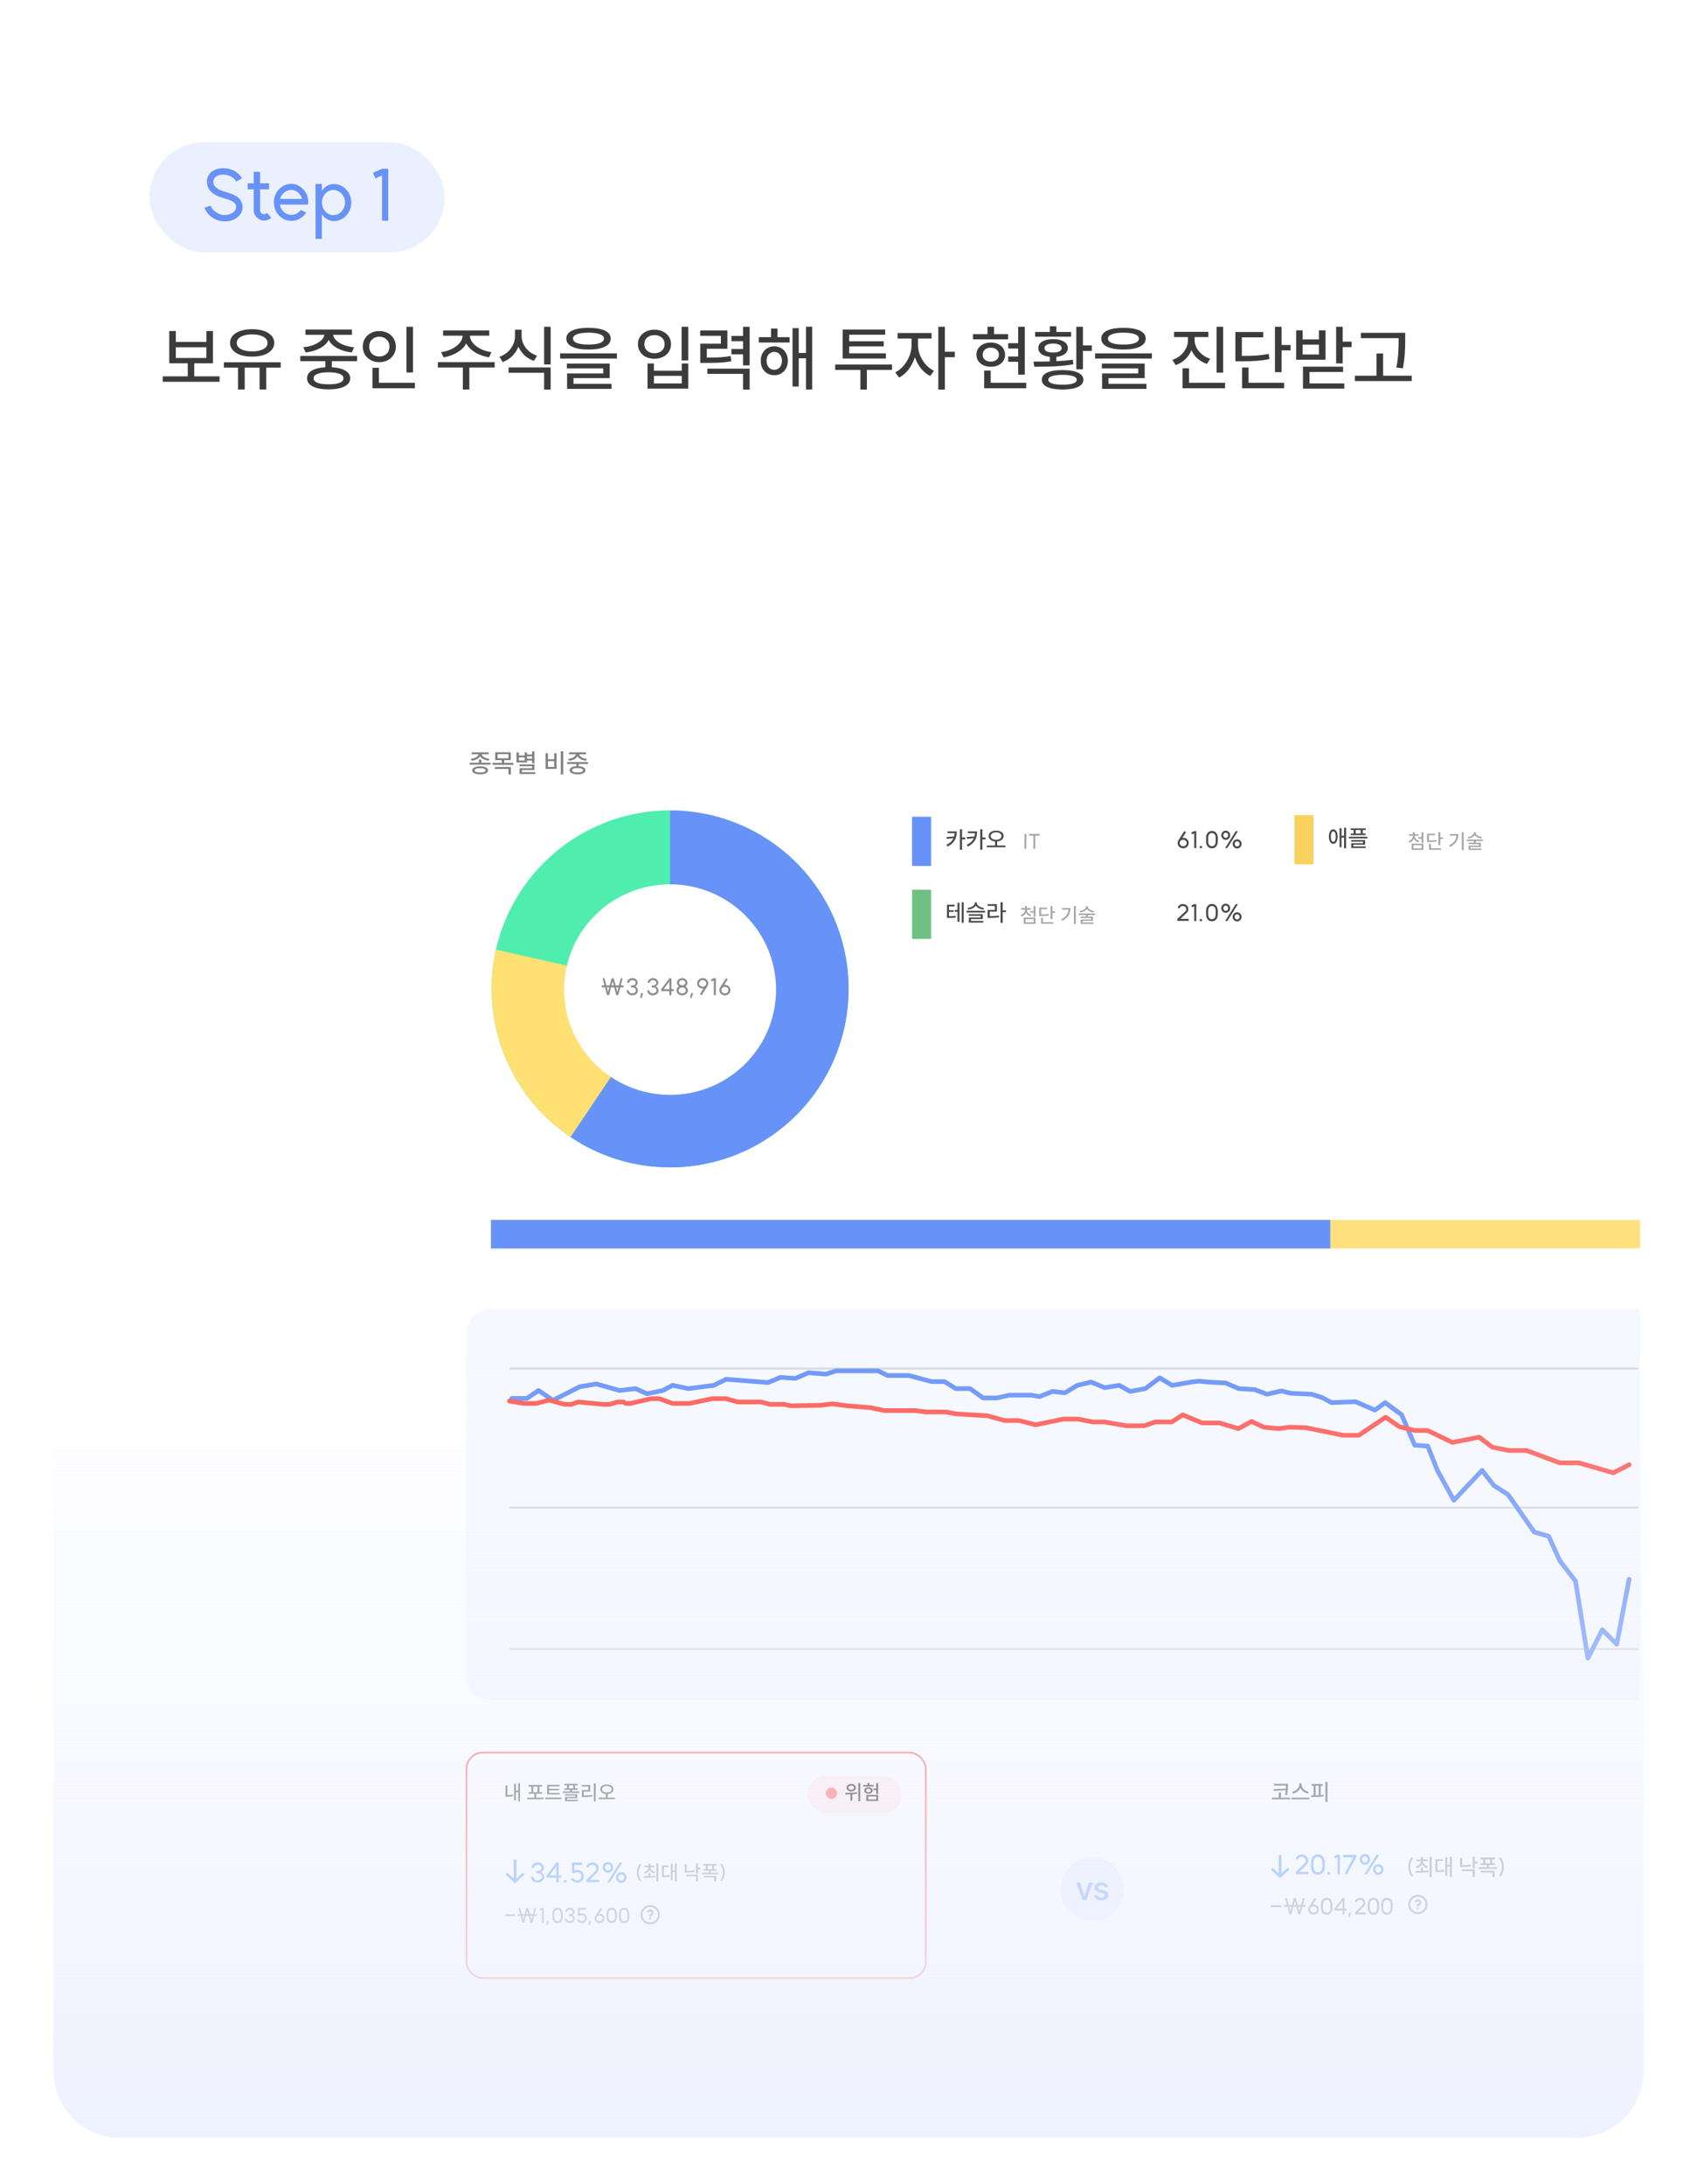 <svg width="477" height="614" viewBox="0 0 477 614" fill="none" xmlns="http://www.w3.org/2000/svg">
<g filter="url(#filter0_d_823_2767)">
<rect x="15.363" y="16" width="445.637" height="582.102" rx="18.973" fill="white"/>
</g>
<g filter="url(#filter1_d_823_2767)">
<path d="M108 221.067C108 206.651 119.686 194.965 134.101 194.965H461V524.965C461 565.282 428.317 597.965 388 597.965H108V221.067Z" fill="white"/>
</g>
<path d="M364.869 522.619C364.838 522.68 364.823 522.734 364.808 522.787L364.172 522.619C364.195 522.534 364.225 522.442 364.271 522.358C364.685 521.485 365.75 521.117 366.646 521.508C367.55 521.845 367.956 522.879 367.55 523.76C367.458 523.929 367.351 524.097 367.205 524.235L365.191 526.25H367.833V526.916H364.21V526.265L366.738 523.783C366.814 523.699 366.891 523.607 366.937 523.507C367.175 522.994 366.952 522.358 366.37 522.105C365.796 521.86 365.129 522.105 364.869 522.619ZM371.442 525.805C371.319 526.043 371.051 526.357 370.446 526.357C369.833 526.357 369.573 526.043 369.45 525.798C369.205 525.399 369.182 524.924 369.182 524.189C369.182 523.454 369.205 522.986 369.45 522.58C369.573 522.343 369.833 522.029 370.446 522.029C371.051 522.029 371.319 522.351 371.442 522.588C371.687 522.986 371.71 523.454 371.71 524.189C371.71 524.932 371.687 525.407 371.442 525.805ZM368.5 524.189C368.5 524.924 368.508 525.575 368.852 526.158C369.059 526.533 369.534 527.054 370.446 527.054C371.365 527.054 371.832 526.541 372.047 526.158C372.391 525.583 372.391 524.94 372.391 524.189C372.391 523.461 372.391 522.81 372.047 522.236C371.832 521.86 371.365 521.339 370.446 521.339C369.534 521.339 369.059 521.853 368.852 522.236C368.508 522.81 368.5 523.454 368.5 524.189ZM373.122 526.318V527.016H373.842V526.318H373.122ZM376.619 521.401H375.96L374.972 521.837L375.24 522.435L375.96 522.121V526.993H376.619V521.401ZM381.22 521.485H377.551V522.151H380.431L377.957 526.709L378.562 527.023L381.22 522.144V521.485ZM383.465 526.977H384.177L387.678 521.401H386.958L383.465 526.977ZM382.186 522.749C382.186 523.568 382.837 524.266 383.664 524.266C384.491 524.266 385.135 523.568 385.135 522.749C385.135 521.922 384.491 521.232 383.664 521.232C382.837 521.232 382.186 521.922 382.186 522.749ZM382.852 522.749C382.852 522.266 383.228 521.883 383.664 521.883C384.116 521.883 384.484 522.266 384.484 522.749C384.484 523.231 384.116 523.614 383.664 523.614C383.228 523.614 382.852 523.231 382.852 522.749ZM385.939 525.598C385.939 526.418 386.59 527.115 387.418 527.115C388.245 527.115 388.888 526.418 388.888 525.598C388.888 524.763 388.245 524.082 387.418 524.082C386.59 524.082 385.939 524.763 385.939 525.598ZM386.598 525.598C386.598 525.116 386.981 524.733 387.418 524.733C387.87 524.733 388.237 525.116 388.237 525.598C388.237 526.073 387.87 526.464 387.418 526.464C386.981 526.464 386.598 526.073 386.598 525.598Z" fill="#4492F7"/>
<path d="M358.123 501.492V501.964H361.449V502.015C361.449 502.271 361.449 502.545 361.436 502.851L357.964 502.979L358.053 503.483L361.404 503.292C361.372 503.675 361.315 504.103 361.207 504.588L361.794 504.652C362.03 503.471 362.024 502.698 362.024 502.015V501.492H358.123ZM357.523 505.852H362.617V505.379H360.051V503.937H359.457V505.379H357.523V505.852ZM365.222 501.332V501.76C365.222 502.679 364.252 503.547 363.205 503.739L363.46 504.23C364.347 504.039 365.171 503.445 365.535 502.654C365.898 503.445 366.722 504.039 367.616 504.23L367.877 503.739C366.818 503.547 365.841 502.692 365.841 501.76V501.332H365.222ZM363.007 505.852H368.107V505.373H363.007V505.852ZM372.55 500.962V506.598H373.137V500.962H372.55ZM368.497 504.735L368.554 505.226C369.575 505.22 370.922 505.201 372.122 505.003L372.091 504.575C371.81 504.607 371.522 504.639 371.229 504.658V502.015H371.822V501.543H368.637V502.015H369.231V504.728L368.497 504.735ZM369.799 504.722V502.015H370.661V504.69C370.373 504.709 370.08 504.715 369.799 504.722Z" fill="#3B3B3B"/>
<path d="M360.178 521.477L359.433 521.477L359.433 526.679L357.695 525.061L357.167 525.552L359.806 528.008L362.444 525.552L361.917 525.061L360.178 526.679V521.477Z" fill="#4492F7"/>
<path d="M395.863 524.862C395.863 523.91 396.15 523.017 396.642 522.244H397.248C396.699 523.004 396.374 523.904 396.374 524.862C396.374 525.819 396.699 526.719 397.248 527.479H396.642C396.15 526.706 395.863 525.813 395.863 524.862ZM399.385 525.021V526.023C398.83 526.043 398.3 526.043 397.847 526.043L397.917 526.534C398.919 526.528 400.285 526.528 401.536 526.285L401.491 525.851C401.006 525.928 400.483 525.972 399.972 525.998V525.021H399.385ZM398.006 524.753L398.274 525.213C398.944 525.008 399.442 524.574 399.685 524.006C399.94 524.542 400.438 524.957 401.102 525.149L401.37 524.689C400.54 524.466 400.004 523.885 399.972 523.215H401.236V522.742H399.972V522.072H399.385V522.742H398.147V523.215H399.385C399.359 523.923 398.83 524.511 398.006 524.753ZM401.843 527.67H402.43V522.015H401.843V527.67ZM407.53 522.021V524.262H406.803V522.142H406.254V527.37H406.803V524.747H407.53V527.658H408.092V522.021H407.53ZM403.49 526.298H403.866C404.671 526.298 405.251 526.272 405.928 526.138L405.871 525.647C405.277 525.774 404.754 525.8 404.071 525.806V523.176H405.577V522.704H403.49V526.298ZM413.942 522.021V525.264H414.536V523.885H415.34V523.393H414.536V522.021H413.942ZM410.406 524.894H410.853C411.683 524.894 412.532 524.83 413.476 524.645L413.406 524.166C412.544 524.332 411.753 524.389 410.987 524.396V522.347H410.406V524.894ZM410.872 526.036H413.942V527.664H414.536V525.557H410.872V526.036ZM416.094 522.225V522.698H416.917V523.84H416.126V524.313H417.887V524.938H415.634V525.417H420.728V524.938H418.468V524.313H420.217V523.84H419.426V522.698H420.249V522.225H416.094ZM416.202 526.4H419.509V527.664H420.103V525.934H416.202V526.4ZM417.504 523.84V522.698H418.845V523.84H417.504ZM422.682 524.862C422.682 525.813 422.394 526.706 421.909 527.479H421.296C421.852 526.719 422.171 525.819 422.171 524.862C422.171 523.904 421.852 523.004 421.296 522.244H421.909C422.394 523.017 422.682 523.91 422.682 524.862Z" fill="#818181"/>
<path d="M357.186 535.596V536.151H360.161V535.596H357.186ZM366.714 533.617H366.19L365.699 535.538H364.773L364.275 533.623H363.669L363.171 535.538H362.245L361.754 533.617H361.224L361.722 535.538H360.981V536.081H361.869L362.424 538.226H362.992L363.535 536.081H364.403L364.952 538.226H365.52L366.075 536.081H366.956V535.538H366.216L366.714 533.617ZM362.379 536.081H363.03L362.705 537.351L362.379 536.081ZM363.675 535.538L363.969 534.383L364.262 535.538H363.675ZM364.914 536.081H365.565L365.239 537.351L364.914 536.081ZM369.202 537.734C368.609 537.734 368.226 537.313 368.226 536.84C368.226 536.374 368.609 535.959 369.202 535.959C369.79 535.959 370.173 536.374 370.173 536.84C370.173 537.313 369.79 537.734 369.202 537.734ZM367.67 536.84C367.67 537.677 368.341 538.302 369.202 538.302C370.058 538.302 370.722 537.677 370.722 536.84C370.722 536.03 370.096 535.423 369.279 535.417C369.164 535.411 369.107 535.417 368.985 535.436L369.994 533.866L369.509 533.559L367.824 536.215C367.728 536.413 367.67 536.623 367.67 536.84ZM373.735 537.262C373.633 537.46 373.409 537.721 372.905 537.721C372.395 537.721 372.177 537.46 372.075 537.255C371.871 536.923 371.852 536.528 371.852 535.915C371.852 535.302 371.871 534.913 372.075 534.574C372.177 534.376 372.395 534.115 372.905 534.115C373.409 534.115 373.633 534.383 373.735 534.581C373.939 534.913 373.958 535.302 373.958 535.915C373.958 536.534 373.939 536.93 373.735 537.262ZM371.284 535.915C371.284 536.528 371.29 537.07 371.577 537.555C371.75 537.868 372.146 538.302 372.905 538.302C373.671 538.302 374.061 537.874 374.239 537.555C374.527 537.077 374.527 536.54 374.527 535.915C374.527 535.308 374.527 534.766 374.239 534.287C374.061 533.974 373.671 533.54 372.905 533.54C372.146 533.54 371.75 533.968 371.577 534.287C371.29 534.766 371.284 535.302 371.284 535.915ZM377.893 533.591H377.357L375.084 536.598V537.128H377.357V538.251H377.893V537.128H378.55V536.585H377.893V533.591ZM375.761 536.585L377.357 534.44V536.585H375.761ZM379.837 537.696H379.243L379.033 539.011H379.447L379.837 537.696ZM381.402 534.606C381.377 534.657 381.364 534.702 381.351 534.747L380.821 534.606C380.84 534.536 380.866 534.459 380.904 534.389C381.249 533.661 382.136 533.355 382.883 533.681C383.636 533.961 383.975 534.823 383.636 535.557C383.56 535.698 383.47 535.838 383.349 535.953L381.67 537.632H383.872V538.187H380.853V537.645L382.96 535.576C383.023 535.506 383.087 535.43 383.126 535.347C383.323 534.919 383.138 534.389 382.653 534.179C382.174 533.974 381.619 534.179 381.402 534.606ZM386.879 537.262C386.777 537.46 386.554 537.721 386.05 537.721C385.539 537.721 385.322 537.46 385.22 537.255C385.015 536.923 384.996 536.528 384.996 535.915C384.996 535.302 385.015 534.913 385.22 534.574C385.322 534.376 385.539 534.115 386.05 534.115C386.554 534.115 386.777 534.383 386.879 534.581C387.084 534.913 387.103 535.302 387.103 535.915C387.103 536.534 387.084 536.93 386.879 537.262ZM384.428 535.915C384.428 536.528 384.435 537.07 384.722 537.555C384.894 537.868 385.29 538.302 386.05 538.302C386.816 538.302 387.205 537.874 387.384 537.555C387.671 537.077 387.671 536.54 387.671 535.915C387.671 535.308 387.671 534.766 387.384 534.287C387.205 533.974 386.816 533.54 386.05 533.54C385.29 533.54 384.894 533.968 384.722 534.287C384.435 534.766 384.428 535.302 384.428 535.915ZM390.68 537.262C390.578 537.46 390.354 537.721 389.85 537.721C389.339 537.721 389.122 537.46 389.02 537.255C388.816 536.923 388.797 536.528 388.797 535.915C388.797 535.302 388.816 534.913 389.02 534.574C389.122 534.376 389.339 534.115 389.85 534.115C390.354 534.115 390.578 534.383 390.68 534.581C390.884 534.913 390.903 535.302 390.903 535.915C390.903 536.534 390.884 536.93 390.68 537.262ZM388.229 535.915C388.229 536.528 388.235 537.07 388.522 537.555C388.695 537.868 389.09 538.302 389.85 538.302C390.616 538.302 391.005 537.874 391.184 537.555C391.471 537.077 391.471 536.54 391.471 535.915C391.471 535.308 391.471 534.766 391.184 534.287C391.005 533.974 390.616 533.54 389.85 533.54C389.09 533.54 388.695 533.968 388.522 534.287C388.235 534.766 388.229 535.302 388.229 535.915Z" fill="#818181"/>
<path d="M398.533 538.132C397.035 538.132 395.82 536.917 395.82 535.419C395.82 533.921 397.035 532.706 398.533 532.706C400.032 532.706 401.246 533.921 401.246 535.419C401.246 536.917 400.032 538.132 398.533 538.132ZM398.533 537.589C399.109 537.589 399.661 537.361 400.068 536.954C400.475 536.547 400.704 535.995 400.704 535.419C400.704 534.843 400.475 534.291 400.068 533.884C399.661 533.477 399.109 533.249 398.533 533.249C397.958 533.249 397.406 533.477 396.999 533.884C396.592 534.291 396.363 534.843 396.363 535.419C396.363 535.995 396.592 536.547 396.999 536.954C397.406 537.361 397.958 537.589 398.533 537.589ZM398.262 536.233H398.805V536.775H398.262V536.233ZM398.805 535.787V535.962H398.262V535.555C398.262 535.483 398.291 535.414 398.341 535.363C398.392 535.312 398.461 535.283 398.533 535.283C398.61 535.283 398.686 535.261 398.751 535.22C398.816 535.179 398.868 535.12 398.901 535.05C398.934 534.981 398.947 534.903 398.937 534.827C398.928 534.75 398.897 534.678 398.848 534.618C398.799 534.559 398.734 534.514 398.661 534.49C398.588 534.466 398.509 534.463 398.435 534.482C398.36 534.5 398.292 534.54 398.239 534.596C398.186 534.651 398.149 534.721 398.134 534.797L397.602 534.69C397.635 534.525 397.711 534.372 397.823 534.246C397.934 534.12 398.077 534.026 398.237 533.974C398.397 533.921 398.568 533.912 398.732 533.948C398.897 533.983 399.049 534.061 399.173 534.175C399.297 534.288 399.389 534.432 399.44 534.593C399.49 534.753 399.497 534.924 399.459 535.088C399.422 535.252 399.341 535.403 399.226 535.526C399.111 535.649 398.966 535.739 398.805 535.787Z" fill="#818181"/>
<rect x="131.126" y="492.73" width="129.104" height="63.385" rx="4.548" fill="white" stroke="#FF5852" stroke-width="0.479"/>
<path d="M152.111 526.336C152.54 526.06 152.9 525.624 152.9 525.111C152.9 524.23 152.111 523.586 151.153 523.586C150.196 523.586 149.407 524.23 149.407 525.134H150.073C150.073 524.689 150.487 524.253 151.153 524.253C151.82 524.253 152.241 524.697 152.241 525.126C152.241 525.578 151.858 526.007 151.123 526.007H150.709V526.65H151.123C151.981 526.65 152.318 527.133 152.318 527.623C152.318 528.113 151.85 528.604 151.107 528.604C150.364 528.604 149.912 528.106 149.912 527.615H149.238C149.238 528.581 150.066 529.27 151.107 529.27C152.149 529.27 152.976 528.581 152.976 527.646C152.976 527.087 152.578 526.612 152.111 526.336ZM157.012 523.632H156.369L153.642 527.24V527.876H156.369V529.224H157.012V527.876H157.801V527.225H157.012V523.632ZM154.454 527.225L156.369 524.651V527.225H154.454ZM158.525 528.55V529.247H159.245V528.55H158.525ZM162.298 525.67C161.992 525.67 161.708 525.739 161.455 525.869V524.291H163.7V523.64H160.781V526.451L161.264 526.727C161.509 526.489 161.923 526.344 162.283 526.344C162.919 526.344 163.439 526.819 163.439 527.485C163.439 528.113 162.934 528.604 162.283 528.604C161.808 528.604 161.318 528.358 161.095 528.044L161.011 527.914L160.414 528.236C160.452 528.305 160.513 528.374 160.536 528.412C160.896 528.956 161.624 529.285 162.283 529.285C163.286 529.285 164.098 528.512 164.098 527.485C164.098 526.489 163.309 525.67 162.298 525.67ZM165.469 524.85C165.439 524.911 165.423 524.965 165.408 525.019L164.772 524.85C164.795 524.766 164.826 524.674 164.872 524.59C165.286 523.716 166.35 523.349 167.247 523.739C168.15 524.076 168.556 525.111 168.15 525.991C168.058 526.16 167.951 526.328 167.806 526.466L165.791 528.481H168.434V529.147H164.811V528.496L167.338 526.014C167.415 525.93 167.492 525.838 167.538 525.739C167.775 525.225 167.553 524.59 166.971 524.337C166.396 524.092 165.73 524.337 165.469 524.85ZM170.679 529.209H171.391L174.892 523.632H174.172L170.679 529.209ZM169.399 524.98C169.399 525.8 170.051 526.497 170.878 526.497C171.705 526.497 172.349 525.8 172.349 524.98C172.349 524.153 171.705 523.464 170.878 523.464C170.051 523.464 169.399 524.153 169.399 524.98ZM170.066 524.98C170.066 524.498 170.441 524.115 170.878 524.115C171.33 524.115 171.697 524.498 171.697 524.98C171.697 525.463 171.33 525.846 170.878 525.846C170.441 525.846 170.066 525.463 170.066 524.98ZM173.153 527.83C173.153 528.649 173.804 529.347 174.631 529.347C175.459 529.347 176.102 528.649 176.102 527.83C176.102 526.995 175.459 526.313 174.631 526.313C173.804 526.313 173.153 526.995 173.153 527.83ZM173.812 527.83C173.812 527.347 174.195 526.964 174.631 526.964C175.083 526.964 175.451 527.347 175.451 527.83C175.451 528.305 175.083 528.695 174.631 528.695C174.195 528.695 173.812 528.305 173.812 527.83Z" fill="#4492F7"/>
<path d="M145.656 501.352V503.391H145.007V501.461H144.507V506.166H145.007V503.828H145.656V506.425H146.162V501.352H145.656ZM142.089 505.126H142.422C142.956 505.126 143.536 505.103 144.22 504.977L144.163 504.517C143.588 504.627 143.077 504.661 142.617 504.673V501.955H142.089V505.126ZM148.199 505.379V505.816H152.789V505.379H150.738V504.282H152.364V503.857H151.611V502.254H152.375V501.817H148.589V502.254H149.353V503.857H148.601V504.282H150.215V505.379H148.199ZM149.882 503.857V502.254H151.083V503.857H149.882ZM153.8 501.777V504.483H157.299V504.058H154.329V503.322H157.138V502.897H154.329V502.208H157.247V501.777H153.8ZM153.22 505.799H157.81V505.356H153.22V505.799ZM158.655 501.484V501.892H159.396V502.771H158.684V503.185H160.263V503.621H158.241V504.041H162.826V503.621H160.786V503.185H162.366V502.771H161.654V501.892H162.395V501.484H158.655ZM158.787 504.787H161.723V505.172H158.804V506.373H162.389V505.977H159.321V505.54H162.246V504.403H158.787V504.787ZM159.925 502.771V501.892H161.131V502.771H159.925ZM166.905 501.346V506.436H167.433V501.346H166.905ZM163.544 502.248H165.365V503.236H163.556V505.218H163.981C164.865 505.218 165.629 505.184 166.514 505.034L166.463 504.604C165.624 504.747 164.906 504.782 164.09 504.782V503.667H165.9V501.812H163.544V502.248ZM170.57 501.674C169.502 501.674 168.72 502.202 168.72 503.018C168.72 503.765 169.375 504.27 170.306 504.351V505.362H168.284V505.799H172.874V505.362H170.829V504.351C171.771 504.276 172.432 503.765 172.432 503.018C172.432 502.202 171.65 501.674 170.57 501.674ZM169.232 503.018C169.232 502.455 169.795 502.093 170.57 502.093C171.352 502.093 171.909 502.455 171.909 503.018C171.909 503.581 171.352 503.937 170.57 503.937C169.795 503.937 169.232 503.581 169.232 503.018Z" fill="#3B3B3B"/>
<path d="M142.031 538.191V538.69H144.708V538.191H142.031ZM150.692 536.41H150.221L149.779 538.139H148.946L148.498 536.415H147.952L147.504 538.139H146.671L146.228 536.41H145.752L146.2 538.139H145.533V538.627H146.332L146.832 540.558H147.343L147.831 538.627H148.613L149.107 540.558H149.618L150.118 538.627H150.911V538.139H150.244L150.692 536.41ZM146.791 538.627H147.377L147.084 539.771L146.791 538.627ZM147.958 538.139L148.222 537.099L148.486 538.139H147.958ZM149.072 538.627H149.658L149.365 539.771L149.072 538.627ZM152.846 536.387H152.352L151.611 536.714L151.812 537.162L152.352 536.927V540.581H152.846V536.387ZM154.292 540.081H153.758L153.568 541.264H153.942L154.292 540.081ZM157.464 539.69C157.373 539.868 157.171 540.104 156.718 540.104C156.258 540.104 156.063 539.868 155.971 539.684C155.787 539.386 155.77 539.029 155.77 538.478C155.77 537.926 155.787 537.576 155.971 537.271C156.063 537.093 156.258 536.858 156.718 536.858C157.171 536.858 157.373 537.099 157.464 537.277C157.648 537.576 157.666 537.926 157.666 538.478C157.666 539.035 157.648 539.391 157.464 539.69ZM155.258 538.478C155.258 539.029 155.264 539.518 155.523 539.954C155.678 540.236 156.034 540.627 156.718 540.627C157.407 540.627 157.757 540.242 157.918 539.954C158.177 539.524 158.177 539.041 158.177 538.478C158.177 537.932 158.177 537.444 157.918 537.013C157.757 536.731 157.407 536.341 156.718 536.341C156.034 536.341 155.678 536.726 155.523 537.013C155.264 537.444 155.258 537.926 155.258 538.478ZM160.919 538.415C161.241 538.208 161.511 537.88 161.511 537.495C161.511 536.835 160.919 536.352 160.201 536.352C159.483 536.352 158.891 536.835 158.891 537.513H159.391C159.391 537.18 159.701 536.852 160.201 536.852C160.701 536.852 161.017 537.185 161.017 537.507C161.017 537.846 160.73 538.168 160.178 538.168H159.868V538.65H160.178C160.822 538.65 161.074 539.012 161.074 539.38C161.074 539.748 160.724 540.115 160.167 540.115C159.609 540.115 159.27 539.742 159.27 539.374H158.765C158.765 540.098 159.385 540.615 160.167 540.615C160.948 540.615 161.568 540.098 161.568 539.397C161.568 538.978 161.27 538.622 160.919 538.415ZM163.567 537.915C163.337 537.915 163.124 537.967 162.935 538.064V536.881H164.618V536.392H162.429V538.501L162.791 538.708C162.975 538.53 163.285 538.42 163.555 538.42C164.032 538.42 164.423 538.777 164.423 539.276C164.423 539.748 164.044 540.115 163.555 540.115C163.199 540.115 162.831 539.931 162.665 539.696L162.602 539.598L162.154 539.839C162.182 539.891 162.228 539.943 162.245 539.972C162.515 540.38 163.061 540.627 163.555 540.627C164.308 540.627 164.917 540.046 164.917 539.276C164.917 538.53 164.325 537.915 163.567 537.915ZM166.164 540.081H165.629L165.44 541.264H165.813L166.164 540.081ZM168.509 540.115C167.975 540.115 167.63 539.736 167.63 539.311C167.63 538.892 167.975 538.518 168.509 538.518C169.037 538.518 169.382 538.892 169.382 539.311C169.382 539.736 169.037 540.115 168.509 540.115ZM167.13 539.311C167.13 540.064 167.733 540.627 168.509 540.627C169.279 540.627 169.876 540.064 169.876 539.311C169.876 538.581 169.313 538.036 168.578 538.03C168.474 538.024 168.423 538.03 168.313 538.047L169.221 536.634L168.785 536.358L167.268 538.748C167.182 538.926 167.13 539.116 167.13 539.311ZM172.674 539.69C172.582 539.868 172.381 540.104 171.927 540.104C171.468 540.104 171.272 539.868 171.181 539.684C170.997 539.386 170.979 539.029 170.979 538.478C170.979 537.926 170.997 537.576 171.181 537.271C171.272 537.093 171.468 536.858 171.927 536.858C172.381 536.858 172.582 537.099 172.674 537.277C172.858 537.576 172.875 537.926 172.875 538.478C172.875 539.035 172.858 539.391 172.674 539.69ZM170.468 538.478C170.468 539.029 170.474 539.518 170.732 539.954C170.888 540.236 171.244 540.627 171.927 540.627C172.617 540.627 172.967 540.242 173.128 539.954C173.387 539.524 173.387 539.041 173.387 538.478C173.387 537.932 173.387 537.444 173.128 537.013C172.967 536.731 172.617 536.341 171.927 536.341C171.244 536.341 170.888 536.726 170.732 537.013C170.474 537.444 170.468 537.926 170.468 538.478ZM176.181 539.69C176.089 539.868 175.888 540.104 175.434 540.104C174.974 540.104 174.779 539.868 174.687 539.684C174.503 539.386 174.486 539.029 174.486 538.478C174.486 537.926 174.503 537.576 174.687 537.271C174.779 537.093 174.974 536.858 175.434 536.858C175.888 536.858 176.089 537.099 176.181 537.277C176.365 537.576 176.382 537.926 176.382 538.478C176.382 539.035 176.365 539.391 176.181 539.69ZM173.975 538.478C173.975 539.029 173.98 539.518 174.239 539.954C174.394 540.236 174.75 540.627 175.434 540.627C176.123 540.627 176.474 540.242 176.635 539.954C176.893 539.524 176.893 539.041 176.893 538.478C176.893 537.932 176.893 537.444 176.635 537.013C176.474 536.731 176.123 536.341 175.434 536.341C174.75 536.341 174.394 536.726 174.239 537.013C173.98 537.444 173.975 537.926 173.975 538.478Z" fill="#818181"/>
<rect x="226.957" y="499.192" width="26.491" height="10.533" rx="5.266" fill="#FF5852" fill-opacity="0.13"/>
<rect x="232.09" y="502.536" width="3.192" height="3.192" rx="1.596" fill="#FF5852"/>
<path d="M239.27 501.536C238.517 501.536 237.971 501.961 237.971 502.587C237.971 503.208 238.517 503.638 239.27 503.638C240.028 503.638 240.568 503.208 240.568 502.587C240.568 501.961 240.028 501.536 239.27 501.536ZM237.61 504.035L237.678 504.477C238.081 504.477 238.54 504.471 239.029 504.448V506.212H239.557V504.42C240.022 504.385 240.499 504.334 240.959 504.247L240.924 503.857C239.816 504.018 238.54 504.035 237.61 504.035ZM238.477 502.587C238.477 502.214 238.81 501.967 239.27 501.967C239.735 501.967 240.063 502.214 240.063 502.587C240.063 502.96 239.735 503.202 239.27 503.202C238.81 503.202 238.477 502.96 238.477 502.587ZM241.269 506.379H241.792V501.3H241.269V506.379ZM246.296 501.306V502.823H245.503V503.265H246.296V504.374H246.825V501.306H246.296ZM242.642 502.237H245.584V501.811H244.377V501.26H243.855V501.811H242.642V502.237ZM242.93 503.38C242.93 503.92 243.424 504.282 244.113 504.282C244.802 504.282 245.297 503.92 245.297 503.38C245.297 502.846 244.802 502.472 244.113 502.472C243.424 502.472 242.93 502.846 242.93 503.38ZM243.441 503.38C243.441 503.075 243.717 502.874 244.113 502.874C244.509 502.874 244.791 503.075 244.791 503.38C244.791 503.684 244.509 503.885 244.113 503.885C243.717 503.885 243.441 503.684 243.441 503.38ZM243.516 506.304H246.825V504.627H243.516V506.304ZM244.033 505.885V505.052H246.308V505.885H244.033Z" fill="black"/>
<path d="M145.158 522.777L144.394 522.777L144.394 528.122L142.608 526.459L142.066 526.964L144.776 529.487L147.485 526.964L146.944 526.459L145.158 528.122V522.777Z" fill="#4492F7"/>
<path d="M182.752 541.004C181.254 541.004 180.039 539.789 180.039 538.291C180.039 536.793 181.254 535.578 182.752 535.578C184.25 535.578 185.465 536.793 185.465 538.291C185.465 539.789 184.25 541.004 182.752 541.004ZM182.752 540.461C183.328 540.461 183.88 540.233 184.287 539.826C184.694 539.419 184.922 538.867 184.922 538.291C184.922 537.715 184.694 537.163 184.287 536.756C183.88 536.349 183.328 536.121 182.752 536.121C182.176 536.121 181.624 536.349 181.217 536.756C180.81 537.163 180.582 537.715 180.582 538.291C180.582 538.867 180.81 539.419 181.217 539.826C181.624 540.233 182.176 540.461 182.752 540.461ZM182.481 539.105H183.023V539.648H182.481V539.105ZM183.023 538.659V538.834H182.481V538.427C182.481 538.355 182.509 538.286 182.56 538.235C182.611 538.184 182.68 538.155 182.752 538.155C182.829 538.155 182.905 538.134 182.97 538.092C183.035 538.051 183.087 537.992 183.12 537.923C183.153 537.853 183.165 537.775 183.156 537.699C183.146 537.622 183.116 537.55 183.067 537.49C183.018 537.431 182.953 537.386 182.88 537.362C182.807 537.338 182.728 537.335 182.653 537.354C182.579 537.372 182.511 537.412 182.457 537.468C182.404 537.523 182.368 537.593 182.353 537.669L181.821 537.562C181.854 537.397 181.93 537.244 182.041 537.118C182.153 536.992 182.296 536.898 182.456 536.846C182.616 536.794 182.787 536.784 182.951 536.82C183.116 536.855 183.268 536.933 183.392 537.047C183.516 537.16 183.608 537.304 183.658 537.465C183.709 537.625 183.715 537.796 183.678 537.96C183.64 538.124 183.56 538.275 183.445 538.398C183.33 538.521 183.184 538.611 183.023 538.659Z" fill="#818181"/>
<path d="M179.041 526.418C179.041 525.562 179.299 524.758 179.742 524.063H180.288C179.793 524.746 179.5 525.556 179.5 526.418C179.5 527.28 179.793 528.09 180.288 528.774H179.742C179.299 528.079 179.041 527.274 179.041 526.418ZM182.297 526.562V527.464C181.797 527.481 181.32 527.481 180.912 527.481L180.975 527.923C181.877 527.918 183.107 527.918 184.233 527.699L184.193 527.309C183.756 527.378 183.285 527.418 182.825 527.441V526.562H182.297ZM181.056 526.321L181.297 526.734C181.9 526.55 182.348 526.16 182.567 525.648C182.797 526.131 183.245 526.504 183.842 526.677L184.083 526.263C183.337 526.062 182.854 525.539 182.825 524.936H183.963V524.511H182.825V523.908H182.297V524.511H181.182V524.936H182.297C182.274 525.574 181.797 526.102 181.056 526.321ZM184.509 528.946H185.037V523.856H184.509V528.946ZM189.714 523.862V525.878H189.059V523.971H188.565V528.676H189.059V526.315H189.714V528.935H190.219V523.862H189.714ZM186.077 527.711H186.416C187.14 527.711 187.663 527.688 188.272 527.567L188.22 527.125C187.686 527.24 187.215 527.263 186.6 527.268V524.902H187.956V524.476H186.077V527.711ZM195.657 523.862V526.78H196.191V525.539H196.915V525.097H196.191V523.862H195.657ZM192.474 526.447H192.876C193.623 526.447 194.387 526.389 195.238 526.223L195.174 525.792C194.399 525.941 193.686 525.993 192.997 525.999V524.155H192.474V526.447ZM192.894 527.475H195.657V528.94H196.191V527.044H192.894V527.475ZM197.679 524.046V524.471H198.42V525.499H197.708V525.924H199.294V526.487H197.266V526.918H201.85V526.487H199.816V525.924H201.391V525.499H200.678V524.471H201.419V524.046H197.679ZM197.777 527.803H200.753V528.94H201.287V527.383H197.777V527.803ZM198.949 525.499V524.471H200.155V525.499H198.949ZM203.695 526.418C203.695 527.274 203.436 528.079 202.999 528.774H202.448C202.948 528.09 203.235 527.28 203.235 526.418C203.235 525.556 202.948 524.746 202.448 524.063H202.999C203.436 524.758 203.695 525.562 203.695 526.418Z" fill="#818181"/>
<circle cx="188.354" cy="278.015" r="50.174" fill="#4FEDAE"/>
<path d="M188.354 227.841C196.199 227.841 203.936 229.681 210.941 233.213C217.947 236.745 224.027 241.871 228.692 248.178C233.358 254.486 236.479 261.8 237.806 269.533C239.132 277.265 238.627 285.201 236.33 292.703C234.033 300.205 230.009 307.064 224.581 312.729C219.153 318.393 212.472 322.706 205.075 325.321C197.678 327.936 189.771 328.779 181.989 327.784C174.206 326.789 166.766 323.982 160.265 319.59L188.354 278.015L188.354 227.841Z" fill="#6792F8"/>
<path d="M160.365 319.657C151.968 314.014 145.473 305.963 141.733 296.562C137.993 287.161 137.183 276.848 139.409 266.979L188.354 278.015L160.365 319.657Z" fill="#FFE073"/>
<ellipse cx="188.353" cy="278.211" rx="29.791" ry="29.595" fill="white"/>
<path d="M174.5 277.015H175.258V277.57H174.356L173.788 279.765H173.207L172.645 277.57H171.757L171.202 279.765H170.62L170.052 277.57H169.144V277.015H169.902L169.393 275.049H169.935L170.438 277.015H171.385L171.894 275.056H172.515L173.024 277.015H173.971L174.474 275.049H175.01L174.5 277.015ZM170.908 278.87L171.241 277.57H170.575L170.908 278.87ZM172.501 277.015L172.201 275.833L171.901 277.015H172.501ZM173.501 278.87L173.834 277.57H173.168L173.501 278.87ZM178.575 277.328C178.793 277.455 178.971 277.616 179.11 277.812C179.25 278.008 179.319 278.219 179.319 278.445C179.319 278.707 179.248 278.944 179.104 279.157C178.965 279.366 178.771 279.532 178.523 279.654C178.279 279.771 178.011 279.83 177.719 279.83C177.428 279.83 177.16 279.769 176.916 279.647C176.676 279.525 176.485 279.358 176.341 279.144C176.202 278.931 176.132 278.689 176.132 278.419H176.7C176.7 278.563 176.742 278.7 176.825 278.831C176.912 278.957 177.031 279.061 177.184 279.144C177.34 279.223 177.519 279.262 177.719 279.262C177.924 279.262 178.105 279.223 178.261 279.144C178.418 279.066 178.538 278.961 178.621 278.831C178.708 278.7 178.751 278.565 178.751 278.426C178.751 278.195 178.666 277.999 178.497 277.838C178.327 277.677 178.072 277.596 177.732 277.596H177.386V277.048H177.739C177.939 277.048 178.111 277.013 178.255 276.943C178.399 276.873 178.507 276.782 178.581 276.669C178.655 276.551 178.692 276.427 178.692 276.297C178.692 276.17 178.653 276.05 178.575 275.937C178.497 275.824 178.385 275.733 178.242 275.663C178.102 275.589 177.941 275.552 177.758 275.552C177.576 275.552 177.415 275.589 177.275 275.663C177.136 275.733 177.027 275.826 176.949 275.944C176.875 276.057 176.838 276.177 176.838 276.303H176.269C176.269 276.05 176.335 275.824 176.465 275.624C176.6 275.423 176.781 275.267 177.007 275.154C177.238 275.04 177.489 274.984 177.758 274.984C178.028 274.984 178.277 275.04 178.503 275.154C178.734 275.267 178.915 275.423 179.045 275.624C179.18 275.82 179.248 276.04 179.248 276.283C179.248 276.492 179.184 276.688 179.058 276.871C178.936 277.05 178.775 277.202 178.575 277.328ZM180.375 280.568H179.95L180.166 279.223H180.773L180.375 280.568ZM184.36 277.328C184.578 277.455 184.756 277.616 184.896 277.812C185.035 278.008 185.105 278.219 185.105 278.445C185.105 278.707 185.033 278.944 184.889 279.157C184.75 279.366 184.556 279.532 184.308 279.654C184.064 279.771 183.796 279.83 183.504 279.83C183.213 279.83 182.945 279.769 182.701 279.647C182.462 279.525 182.27 279.358 182.126 279.144C181.987 278.931 181.917 278.689 181.917 278.419H182.485C182.485 278.563 182.527 278.7 182.61 278.831C182.697 278.957 182.816 279.061 182.969 279.144C183.126 279.223 183.304 279.262 183.504 279.262C183.709 279.262 183.89 279.223 184.046 279.144C184.203 279.066 184.323 278.961 184.406 278.831C184.493 278.7 184.536 278.565 184.536 278.426C184.536 278.195 184.451 277.999 184.282 277.838C184.112 277.677 183.857 277.596 183.517 277.596H183.171V277.048H183.524C183.724 277.048 183.896 277.013 184.04 276.943C184.184 276.873 184.292 276.782 184.367 276.669C184.441 276.551 184.478 276.427 184.478 276.297C184.478 276.17 184.438 276.05 184.36 275.937C184.282 275.824 184.171 275.733 184.027 275.663C183.888 275.589 183.726 275.552 183.544 275.552C183.361 275.552 183.2 275.589 183.06 275.663C182.921 275.733 182.812 275.826 182.734 275.944C182.66 276.057 182.623 276.177 182.623 276.303H182.054C182.054 276.05 182.12 275.824 182.25 275.624C182.385 275.423 182.566 275.267 182.792 275.154C183.023 275.04 183.274 274.984 183.544 274.984C183.814 274.984 184.062 275.04 184.288 275.154C184.519 275.267 184.7 275.423 184.83 275.624C184.965 275.82 185.033 276.04 185.033 276.283C185.033 276.492 184.97 276.688 184.843 276.871C184.721 277.05 184.56 277.202 184.36 277.328ZM188.72 278.086H189.393V278.641H188.72V279.791H188.171V278.641H185.853V278.099L188.171 275.023H188.72V278.086ZM188.171 278.086V275.892L186.545 278.086H188.171ZM191.758 279.288C191.95 279.288 192.124 279.249 192.281 279.17C192.438 279.088 192.559 278.983 192.647 278.857C192.738 278.726 192.784 278.589 192.784 278.445C192.784 278.302 192.738 278.164 192.647 278.034C192.559 277.903 192.438 277.799 192.281 277.72C192.128 277.642 191.954 277.603 191.758 277.603C191.562 277.603 191.386 277.642 191.229 277.72C191.073 277.799 190.948 277.903 190.857 278.034C190.77 278.164 190.726 278.302 190.726 278.445C190.726 278.589 190.77 278.726 190.857 278.857C190.948 278.983 191.073 279.088 191.229 279.17C191.386 279.249 191.562 279.288 191.758 279.288ZM190.152 278.445C190.152 278.206 190.215 277.986 190.341 277.786C190.472 277.581 190.648 277.418 190.87 277.296C190.687 277.174 190.543 277.026 190.439 276.852C190.334 276.678 190.282 276.488 190.282 276.283C190.282 276.04 190.35 275.82 190.485 275.624C190.624 275.423 190.807 275.269 191.033 275.16C191.26 275.047 191.501 274.99 191.758 274.99C192.015 274.99 192.257 275.047 192.483 275.16C192.71 275.269 192.89 275.423 193.025 275.624C193.165 275.82 193.234 276.04 193.234 276.283C193.234 276.488 193.182 276.678 193.078 276.852C192.973 277.026 192.829 277.174 192.647 277.296C192.864 277.422 193.038 277.585 193.169 277.786C193.3 277.986 193.365 278.206 193.365 278.445C193.365 278.707 193.291 278.946 193.143 279.164C192.995 279.377 192.797 279.545 192.549 279.667C192.305 279.789 192.041 279.85 191.758 279.85C191.475 279.85 191.21 279.789 190.961 279.667C190.718 279.545 190.522 279.377 190.374 279.164C190.226 278.946 190.152 278.707 190.152 278.445ZM190.864 276.277C190.864 276.399 190.901 276.516 190.975 276.63C191.053 276.738 191.16 276.828 191.295 276.897C191.434 276.967 191.588 277.002 191.758 277.002C191.928 277.002 192.081 276.967 192.215 276.897C192.355 276.828 192.462 276.738 192.536 276.63C192.614 276.516 192.653 276.399 192.653 276.277C192.653 276.155 192.614 276.04 192.536 275.931C192.462 275.818 192.355 275.726 192.215 275.656C192.081 275.587 191.928 275.552 191.758 275.552C191.588 275.552 191.434 275.587 191.295 275.656C191.16 275.726 191.053 275.818 190.975 275.931C190.901 276.04 190.864 276.155 190.864 276.277ZM194.426 280.568H194.001L194.217 279.223H194.824L194.426 280.568ZM197.523 277.381C197.719 277.381 197.891 277.339 198.039 277.257C198.191 277.174 198.309 277.063 198.392 276.924C198.474 276.784 198.516 276.634 198.516 276.473C198.516 276.307 198.474 276.155 198.392 276.016C198.309 275.876 198.191 275.765 198.039 275.683C197.891 275.595 197.719 275.552 197.523 275.552C197.327 275.552 197.155 275.595 197.007 275.683C196.859 275.765 196.744 275.876 196.661 276.016C196.578 276.155 196.537 276.307 196.537 276.473C196.537 276.634 196.578 276.784 196.661 276.924C196.744 277.063 196.859 277.174 197.007 277.257C197.155 277.339 197.327 277.381 197.523 277.381ZM195.969 276.473C195.969 276.194 196.036 275.942 196.171 275.715C196.31 275.484 196.498 275.304 196.733 275.173C196.972 275.042 197.238 274.977 197.53 274.977C197.817 274.977 198.078 275.042 198.313 275.173C198.553 275.304 198.74 275.484 198.875 275.715C199.014 275.942 199.084 276.194 199.084 276.473C199.084 276.704 199.036 276.915 198.94 277.106L197.216 279.81L196.72 279.503L197.732 277.91C197.662 277.918 197.612 277.923 197.582 277.923L197.425 277.916C197.146 277.908 196.896 277.84 196.674 277.714C196.452 277.583 196.278 277.409 196.151 277.191C196.03 276.974 195.969 276.734 195.969 276.473ZM201.212 279.791H200.644V275.637L200.03 275.905L199.808 275.395L200.644 275.023H201.212V279.791ZM203.755 279.262C203.951 279.262 204.123 279.22 204.271 279.138C204.423 279.051 204.541 278.937 204.623 278.798C204.706 278.659 204.747 278.508 204.747 278.347C204.747 278.186 204.706 278.038 204.623 277.903C204.541 277.764 204.423 277.653 204.271 277.57C204.123 277.487 203.951 277.446 203.755 277.446C203.559 277.446 203.385 277.487 203.232 277.57C203.084 277.653 202.969 277.764 202.886 277.903C202.803 278.038 202.762 278.186 202.762 278.347C202.762 278.508 202.803 278.661 202.886 278.805C202.969 278.944 203.084 279.055 203.232 279.138C203.385 279.22 203.559 279.262 203.755 279.262ZM202.194 278.347C202.194 278.143 202.244 277.929 202.344 277.707L204.068 274.99L204.565 275.304L203.539 276.91C203.648 276.893 203.748 276.887 203.84 276.891C204.114 276.891 204.364 276.956 204.591 277.087C204.817 277.213 204.994 277.387 205.12 277.609C205.25 277.831 205.316 278.077 205.316 278.347C205.316 278.626 205.246 278.881 205.107 279.112C204.972 279.338 204.785 279.516 204.545 279.647C204.306 279.778 204.042 279.843 203.755 279.843C203.463 279.843 203.197 279.778 202.958 279.647C202.723 279.516 202.536 279.338 202.396 279.112C202.261 278.881 202.194 278.626 202.194 278.347Z" fill="#8C8C8C"/>
<path d="M135.285 213.53V214.42H137.893V214.963H132.03V214.42H134.616V213.53H135.285ZM132.338 213.325C132.72 213.29 133.071 213.212 133.389 213.09C133.712 212.967 133.972 212.818 134.168 212.641C134.369 212.46 134.484 212.264 134.513 212.054H132.566V211.51H137.364V212.054H135.417C135.446 212.259 135.559 212.453 135.755 212.634C135.951 212.815 136.208 212.967 136.527 213.09C136.85 213.212 137.202 213.29 137.585 213.325L137.342 213.861C136.779 213.797 136.282 213.653 135.851 213.428C135.424 213.202 135.126 212.918 134.954 212.575C134.783 212.918 134.484 213.202 134.058 213.428C133.631 213.653 133.137 213.797 132.573 213.861L132.338 213.325ZM132.728 216.58C132.728 216.217 132.924 215.938 133.316 215.742C133.707 215.546 134.254 215.448 134.954 215.448C135.655 215.448 136.201 215.546 136.593 215.742C136.985 215.938 137.18 216.217 137.18 216.58C137.18 216.932 136.985 217.204 136.593 217.395C136.201 217.591 135.655 217.689 134.954 217.689C134.254 217.689 133.707 217.591 133.316 217.395C132.924 217.204 132.728 216.932 132.728 216.58ZM133.404 216.58C133.404 216.771 133.538 216.92 133.808 217.028C134.082 217.131 134.464 217.182 134.954 217.182C135.444 217.182 135.821 217.131 136.086 217.028C136.355 216.92 136.49 216.771 136.49 216.58C136.49 216.379 136.355 216.227 136.086 216.124C135.821 216.016 135.444 215.963 134.954 215.963C134.459 215.963 134.077 216.016 133.808 216.124C133.538 216.227 133.404 216.379 133.404 216.58ZM143.558 211.488V213.714H141.714V214.471H144.315V215.015H138.452V214.471H141.046V213.714H139.194V211.488H143.558ZM139.106 215.632H143.595V217.711H142.912V216.176H139.106V215.632ZM142.89 213.17V212.017H139.855V213.17H142.89ZM150.223 211.223V214.589H149.554V213.817H148.144V214.353H145.175V211.517H145.851V212.399H147.475V211.517H148.144V212.112H149.554V211.223H150.223ZM147.475 213.81V212.921H145.851V213.81H147.475ZM146.027 214.89H150.223V216.477H146.703V217.079H150.458V217.616H146.042V215.97H149.562V215.426H146.027V214.89ZM149.554 213.295V212.634H148.144V213.295H149.554ZM158.309 211.209V217.719H157.633V211.209H158.309ZM153.349 211.752H154.018V213.442H155.767V211.752H156.436V216.161H153.349V211.752ZM155.767 215.61V213.971H154.018V215.61H155.767ZM165.275 214.236V214.78H162.667V215.404C163.269 215.438 163.734 215.556 164.063 215.757C164.396 215.953 164.562 216.217 164.562 216.55C164.562 216.913 164.366 217.192 163.974 217.388C163.583 217.589 163.036 217.689 162.336 217.689C161.635 217.689 161.089 217.589 160.697 217.388C160.306 217.192 160.11 216.913 160.11 216.55C160.11 216.212 160.274 215.945 160.602 215.749C160.935 215.554 161.4 215.438 161.998 215.404V214.78H159.412V214.236H165.275ZM159.72 213.339C160.102 213.305 160.452 213.227 160.771 213.104C161.094 212.977 161.354 212.823 161.55 212.641C161.751 212.46 161.866 212.264 161.895 212.054H159.948V211.51H164.746V212.054H162.799C162.828 212.264 162.941 212.463 163.137 212.649C163.333 212.83 163.59 212.982 163.908 213.104C164.227 213.227 164.579 213.305 164.966 213.339L164.724 213.876C164.161 213.812 163.666 213.668 163.24 213.442C162.814 213.212 162.515 212.925 162.343 212.583C162.167 212.925 161.866 213.212 161.44 213.442C161.013 213.668 160.521 213.812 159.963 213.876L159.72 213.339ZM160.786 216.55C160.786 216.751 160.92 216.906 161.19 217.013C161.459 217.116 161.841 217.168 162.336 217.168C162.826 217.168 163.203 217.116 163.468 217.013C163.737 216.906 163.872 216.751 163.872 216.55C163.872 216.345 163.737 216.19 163.468 216.087C163.203 215.98 162.826 215.926 162.336 215.926C161.841 215.926 161.459 215.98 161.19 216.087C160.92 216.19 160.786 216.345 160.786 216.55Z" fill="#818181"/>
<rect x="256.361" y="229.626" width="5.352" height="13.826" fill="#6792F8"/>
<rect x="256.361" y="250.14" width="5.352" height="13.826" fill="#6FC183"/>
<rect x="363.848" y="229.18" width="5.352" height="13.826" fill="#F8D25C"/>
<path d="M268.937 233.731C268.937 234.345 268.861 234.907 268.709 235.416C268.556 235.921 268.289 236.394 267.905 236.834C267.522 237.269 266.998 237.654 266.331 237.99L266.005 237.519C266.514 237.271 266.93 236.993 267.252 236.683C267.579 236.374 267.829 236.03 268.003 235.651L266.122 235.834L266.037 235.312L268.186 235.168C268.273 234.868 268.326 234.552 268.343 234.221H266.331V233.731H268.937ZM269.819 233.137H270.42V235.449H271.315V235.952H270.42V238.911H269.819V233.137ZM274.646 233.731C274.646 234.345 274.57 234.907 274.417 235.416C274.265 235.921 273.997 236.394 273.614 236.834C273.231 237.269 272.706 237.654 272.04 237.99L271.713 237.519C272.223 237.271 272.639 236.993 272.961 236.683C273.287 236.374 273.538 236.03 273.712 235.651L271.831 235.834L271.746 235.312L273.895 235.168C273.982 234.868 274.034 234.552 274.052 234.221H272.04V233.731H274.646ZM275.528 233.137H276.129V235.449H277.023V235.952H276.129V238.911H275.528V233.137ZM279.989 233.509C280.398 233.509 280.762 233.572 281.079 233.699C281.402 233.825 281.652 234.003 281.831 234.234C282.013 234.465 282.105 234.733 282.105 235.038C282.105 235.316 282.026 235.567 281.87 235.789C281.717 236.006 281.504 236.183 281.23 236.318C280.955 236.448 280.64 236.527 280.283 236.553V237.702H282.608V238.199H277.389V237.702H279.688V236.553C279.336 236.522 279.022 236.442 278.748 236.311C278.478 236.176 278.267 236 278.114 235.782C277.962 235.564 277.886 235.316 277.886 235.038C277.886 234.733 277.975 234.465 278.153 234.234C278.336 234.003 278.587 233.825 278.904 233.699C279.222 233.572 279.584 233.509 279.989 233.509ZM278.467 235.038C278.467 235.247 278.532 235.432 278.663 235.593C278.793 235.749 278.974 235.871 279.205 235.958C279.436 236.041 279.697 236.083 279.989 236.083C280.285 236.083 280.548 236.041 280.779 235.958C281.01 235.871 281.188 235.749 281.315 235.593C281.445 235.432 281.51 235.247 281.51 235.038C281.51 234.829 281.445 234.646 281.315 234.489C281.188 234.328 281.01 234.204 280.779 234.117C280.548 234.03 280.285 233.986 279.989 233.986C279.697 233.986 279.436 234.03 279.205 234.117C278.974 234.204 278.793 234.328 278.663 234.489C278.532 234.646 278.467 234.829 278.467 235.038Z" fill="#4A4A4A"/>
<path d="M269.133 255.829V253.798H269.702V259.14H269.133V256.319H268.356V255.829H269.133ZM266.181 254.34H268.317V254.83H266.749V255.901H268.062V256.371H266.749V257.586C267.167 257.582 267.509 257.571 267.775 257.553C268.04 257.536 268.308 257.499 268.578 257.442L268.637 257.932C268.328 257.989 268.023 258.026 267.723 258.043C267.422 258.06 267.032 258.069 266.553 258.069H266.181V254.34ZM270.309 253.661H270.884V259.428H270.309V253.661ZM274.587 253.713V253.896C274.587 254.113 274.676 254.32 274.855 254.516C275.038 254.712 275.284 254.875 275.593 255.006C275.902 255.137 276.242 255.222 276.612 255.261L276.403 255.724C275.928 255.659 275.501 255.529 275.123 255.333C274.744 255.137 274.465 254.891 274.287 254.595C274.108 254.891 273.827 255.137 273.444 255.333C273.065 255.529 272.639 255.659 272.164 255.724L271.962 255.261C272.327 255.222 272.665 255.137 272.974 255.006C273.283 254.875 273.527 254.712 273.705 254.516C273.888 254.32 273.98 254.113 273.98 253.896V253.713H274.587ZM271.681 256.051H276.893V256.534H271.681V256.051ZM272.301 257.018H276.233V258.383H272.909V258.905H276.396V259.369H272.321V257.952H275.639V257.468H272.301V257.018ZM281.837 253.654V255.92H282.745V256.43H281.837V259.441H281.236V253.654H281.837ZM277.611 254.183H280.217V256.299H278.212V257.56C278.739 257.56 279.196 257.547 279.584 257.521C279.976 257.49 280.37 257.438 280.766 257.364L280.825 257.854C280.394 257.932 279.969 257.986 279.551 258.017C279.133 258.047 278.643 258.063 278.082 258.063H277.618V255.809H279.629V254.679H277.611V254.183Z" fill="#4A4A4A"/>
<path d="M374.756 233.162C375.004 233.162 375.222 233.245 375.409 233.411C375.597 233.572 375.74 233.805 375.84 234.109C375.941 234.414 375.991 234.773 375.991 235.187C375.991 235.601 375.941 235.962 375.84 236.271C375.74 236.576 375.597 236.811 375.409 236.977C375.222 237.142 375.004 237.225 374.756 237.225C374.508 237.225 374.29 237.142 374.103 236.977C373.92 236.811 373.779 236.576 373.679 236.271C373.578 235.962 373.528 235.601 373.528 235.187C373.528 234.778 373.578 234.421 373.679 234.116C373.779 233.807 373.92 233.572 374.103 233.411C374.29 233.245 374.508 233.162 374.756 233.162ZM374.077 235.187C374.077 235.649 374.138 236.01 374.26 236.271C374.382 236.528 374.547 236.657 374.756 236.657C374.97 236.657 375.137 236.528 375.259 236.271C375.381 236.01 375.442 235.649 375.442 235.187C375.442 234.73 375.381 234.373 375.259 234.116C375.137 233.859 374.97 233.731 374.756 233.731C374.547 233.731 374.382 233.859 374.26 234.116C374.138 234.373 374.077 234.73 374.077 235.187ZM376.52 232.823H377.088V234.965H377.793V232.699H378.375V238.466H377.793V235.455H377.088V238.185H376.52V232.823ZM383.887 232.875V233.332H383.045V234.345H383.855V234.802H379.668V234.345H380.478V233.332H379.635V232.875H383.887ZM379.165 235.226H384.377V235.716H379.165V235.226ZM379.786 236.173H383.717V237.48H380.393V237.956H383.881V238.407H379.805V237.055H383.123V236.617H379.786V236.173ZM382.45 234.345V233.332H381.079V234.345H382.45Z" fill="#4A4A4A"/>
<path d="M332.572 237.905C332.768 237.905 332.94 237.863 333.088 237.781C333.241 237.694 333.358 237.58 333.441 237.441C333.524 237.302 333.565 237.152 333.565 236.99C333.565 236.829 333.524 236.681 333.441 236.546C333.358 236.407 333.241 236.296 333.088 236.213C332.94 236.13 332.768 236.089 332.572 236.089C332.376 236.089 332.202 236.13 332.05 236.213C331.902 236.296 331.786 236.407 331.704 236.546C331.621 236.681 331.58 236.829 331.58 236.99C331.58 237.152 331.621 237.304 331.704 237.448C331.786 237.587 331.902 237.698 332.05 237.781C332.202 237.863 332.376 237.905 332.572 237.905ZM331.011 236.99C331.011 236.786 331.061 236.572 331.162 236.35L332.886 233.633L333.382 233.947L332.357 235.554C332.466 235.536 332.566 235.53 332.657 235.534C332.932 235.534 333.182 235.599 333.408 235.73C333.635 235.856 333.811 236.03 333.937 236.252C334.068 236.474 334.133 236.72 334.133 236.99C334.133 237.269 334.064 237.524 333.924 237.755C333.789 237.981 333.602 238.16 333.363 238.29C333.123 238.421 332.86 238.486 332.572 238.486C332.281 238.486 332.015 238.421 331.775 238.29C331.54 238.16 331.353 237.981 331.214 237.755C331.079 237.524 331.011 237.269 331.011 236.99ZM336.254 238.434H335.686V234.28L335.072 234.548L334.85 234.038L335.686 233.666H336.254V238.434ZM337.857 237.859V238.453H337.243V237.859H337.857ZM341.505 237.421C341.601 237.265 341.662 237.086 341.688 236.886C341.714 236.686 341.727 236.405 341.727 236.043C341.727 235.686 341.714 235.41 341.688 235.214C341.662 235.014 341.601 234.835 341.505 234.678C341.331 234.36 341.046 234.202 340.649 234.202C340.244 234.202 339.961 234.358 339.8 234.672C339.704 234.833 339.643 235.011 339.617 235.207C339.591 235.403 339.578 235.682 339.578 236.043C339.578 236.409 339.591 236.69 339.617 236.886C339.643 237.082 339.704 237.258 339.8 237.415C339.961 237.733 340.244 237.892 340.649 237.892C341.05 237.892 341.335 237.735 341.505 237.421ZM338.997 236.043C338.997 235.647 339.012 235.325 339.043 235.077C339.077 234.829 339.16 234.596 339.291 234.378C339.404 234.173 339.572 233.995 339.794 233.842C340.016 233.69 340.301 233.614 340.649 233.614C340.998 233.614 341.283 233.69 341.505 233.842C341.727 233.99 341.897 234.169 342.014 234.378C342.145 234.596 342.226 234.826 342.256 235.07C342.291 235.314 342.308 235.638 342.308 236.043C342.308 236.453 342.291 236.781 342.256 237.03C342.226 237.273 342.145 237.504 342.014 237.722C341.897 237.931 341.727 238.112 341.505 238.264C341.287 238.412 341.002 238.486 340.649 238.486C340.301 238.486 340.016 238.41 339.794 238.257C339.572 238.105 339.404 237.927 339.291 237.722C339.16 237.5 339.077 237.265 339.043 237.017C339.012 236.764 338.997 236.44 338.997 236.043ZM347.344 233.666H347.958L344.973 238.421H344.366L347.344 233.666ZM343.275 234.815C343.275 234.585 343.33 234.371 343.438 234.175C343.552 233.975 343.704 233.816 343.896 233.699C344.092 233.581 344.305 233.522 344.536 233.522C344.767 233.522 344.978 233.581 345.169 233.699C345.361 233.816 345.511 233.975 345.62 234.175C345.733 234.371 345.79 234.585 345.79 234.815C345.79 235.046 345.733 235.262 345.62 235.462C345.511 235.658 345.361 235.815 345.169 235.932C344.978 236.05 344.767 236.109 344.536 236.109C344.305 236.109 344.094 236.05 343.902 235.932C343.711 235.815 343.558 235.658 343.445 235.462C343.332 235.262 343.275 235.046 343.275 234.815ZM343.843 234.815C343.843 235.02 343.911 235.194 344.046 235.338C344.185 235.482 344.349 235.554 344.536 235.554C344.727 235.554 344.891 235.482 345.026 235.338C345.165 235.194 345.235 235.02 345.235 234.815C345.235 234.611 345.165 234.437 345.026 234.293C344.891 234.149 344.727 234.077 344.536 234.077C344.349 234.077 344.185 234.149 344.046 234.293C343.911 234.437 343.843 234.611 343.843 234.815ZM346.476 237.245C346.476 237.01 346.53 236.794 346.639 236.599C346.752 236.398 346.904 236.241 347.096 236.128C347.292 236.011 347.505 235.952 347.736 235.952C347.967 235.952 348.178 236.011 348.37 236.128C348.561 236.241 348.711 236.398 348.82 236.599C348.934 236.794 348.99 237.01 348.99 237.245C348.99 237.476 348.934 237.691 348.82 237.892C348.711 238.088 348.561 238.244 348.37 238.362C348.178 238.48 347.967 238.538 347.736 238.538C347.505 238.538 347.294 238.48 347.103 238.362C346.911 238.244 346.759 238.088 346.645 237.892C346.532 237.691 346.476 237.476 346.476 237.245ZM347.037 237.245C347.037 237.445 347.107 237.62 347.246 237.768C347.386 237.911 347.549 237.983 347.736 237.983C347.928 237.983 348.091 237.911 348.226 237.768C348.365 237.624 348.435 237.45 348.435 237.245C348.435 237.04 348.365 236.866 348.226 236.723C348.091 236.579 347.928 236.507 347.736 236.507C347.549 236.507 347.386 236.579 347.246 236.723C347.107 236.866 347.037 237.04 347.037 237.245Z" fill="#4A4A4A"/>
<path d="M331.601 255.222C331.684 255.065 331.804 254.941 331.96 254.849C332.122 254.753 332.294 254.706 332.476 254.706C332.629 254.706 332.764 254.732 332.881 254.784C333.06 254.862 333.197 254.978 333.293 255.13C333.393 255.278 333.443 255.439 333.443 255.613C333.443 255.74 333.417 255.862 333.365 255.979C333.334 256.031 333.278 256.11 333.195 256.214L330.922 258.337V258.886H334.122V258.324H331.771L333.606 256.6C333.715 256.5 333.813 256.365 333.9 256.195C333.987 256.007 334.031 255.807 334.031 255.594C334.031 255.306 333.948 255.041 333.783 254.797C333.617 254.553 333.395 254.379 333.117 254.274C332.916 254.187 332.703 254.144 332.476 254.144C332.185 254.144 331.913 254.22 331.66 254.372C331.407 254.525 331.218 254.734 331.092 254.999C331.061 255.06 331.033 255.134 331.007 255.222L331.549 255.365C331.566 255.304 331.584 255.256 331.601 255.222ZM336.254 258.951H335.686V254.797L335.072 255.065L334.85 254.555L335.686 254.183H336.254V258.951ZM337.857 258.376V258.971H337.243V258.376H337.857ZM341.505 257.939C341.601 257.782 341.662 257.603 341.688 257.403C341.714 257.203 341.727 256.922 341.727 256.56C341.727 256.203 341.714 255.927 341.688 255.731C341.662 255.531 341.601 255.352 341.505 255.195C341.331 254.878 341.046 254.719 340.649 254.719C340.244 254.719 339.961 254.875 339.8 255.189C339.704 255.35 339.643 255.529 339.617 255.724C339.591 255.92 339.578 256.199 339.578 256.56C339.578 256.926 339.591 257.207 339.617 257.403C339.643 257.599 339.704 257.775 339.8 257.932C339.961 258.25 340.244 258.409 340.649 258.409C341.05 258.409 341.335 258.252 341.505 257.939ZM338.997 256.56C338.997 256.164 339.012 255.842 339.043 255.594C339.077 255.346 339.16 255.113 339.291 254.895C339.404 254.69 339.572 254.512 339.794 254.359C340.016 254.207 340.301 254.131 340.649 254.131C340.998 254.131 341.283 254.207 341.505 254.359C341.727 254.507 341.897 254.686 342.014 254.895C342.145 255.113 342.226 255.343 342.256 255.587C342.291 255.831 342.308 256.156 342.308 256.56C342.308 256.97 342.291 257.299 342.256 257.547C342.226 257.791 342.145 258.021 342.014 258.239C341.897 258.448 341.727 258.629 341.505 258.781C341.287 258.929 341.002 259.003 340.649 259.003C340.301 259.003 340.016 258.927 339.794 258.775C339.572 258.622 339.404 258.444 339.291 258.239C339.16 258.017 339.077 257.782 339.043 257.534C339.012 257.281 338.997 256.957 338.997 256.56ZM347.344 254.183H347.958L344.973 258.938H344.366L347.344 254.183ZM343.275 255.333C343.275 255.102 343.33 254.888 343.438 254.692C343.552 254.492 343.704 254.333 343.896 254.216C344.092 254.098 344.305 254.039 344.536 254.039C344.767 254.039 344.978 254.098 345.169 254.216C345.361 254.333 345.511 254.492 345.62 254.692C345.733 254.888 345.79 255.102 345.79 255.333C345.79 255.563 345.733 255.779 345.62 255.979C345.511 256.175 345.361 256.332 345.169 256.449C344.978 256.567 344.767 256.626 344.536 256.626C344.305 256.626 344.094 256.567 343.902 256.449C343.711 256.332 343.558 256.175 343.445 255.979C343.332 255.779 343.275 255.563 343.275 255.333ZM343.843 255.333C343.843 255.537 343.911 255.711 344.046 255.855C344.185 255.999 344.349 256.071 344.536 256.071C344.727 256.071 344.891 255.999 345.026 255.855C345.165 255.711 345.235 255.537 345.235 255.333C345.235 255.128 345.165 254.954 345.026 254.81C344.891 254.666 344.727 254.595 344.536 254.595C344.349 254.595 344.185 254.666 344.046 254.81C343.911 254.954 343.843 255.128 343.843 255.333ZM346.476 257.762C346.476 257.527 346.53 257.312 346.639 257.116C346.752 256.915 346.904 256.759 347.096 256.645C347.292 256.528 347.505 256.469 347.736 256.469C347.967 256.469 348.178 256.528 348.37 256.645C348.561 256.759 348.711 256.915 348.82 257.116C348.934 257.312 348.99 257.527 348.99 257.762C348.99 257.993 348.934 258.209 348.82 258.409C348.711 258.605 348.561 258.762 348.37 258.879C348.178 258.997 347.967 259.055 347.736 259.055C347.505 259.055 347.294 258.997 347.103 258.879C346.911 258.762 346.759 258.605 346.645 258.409C346.532 258.209 346.476 257.993 346.476 257.762ZM347.037 257.762C347.037 257.963 347.107 258.137 347.246 258.285C347.386 258.428 347.549 258.5 347.736 258.5C347.928 258.5 348.091 258.428 348.226 258.285C348.365 258.141 348.435 257.967 348.435 257.762C348.435 257.558 348.365 257.383 348.226 257.24C348.091 257.096 347.928 257.024 347.736 257.024C347.549 257.024 347.386 257.096 347.246 257.24C347.107 257.383 347.037 257.558 347.037 257.762Z" fill="#4A4A4A"/>
<rect x="138" y="342.965" width="323" height="8" fill="#FFE07E"/>
<rect x="138" y="342.965" width="235.93" height="8.028" fill="#6792F8"/>
<path d="M131 375.132C131 371.174 134.209 367.965 138.168 367.965H461V477.965H138.168C134.209 477.965 131 474.756 131 470.797V375.132Z" fill="#F6F8FF"/>
<path d="M143.191 384.74H460.522" stroke="#D8D8D8" stroke-width="0.548"/>
<path d="M143.191 423.838H460.522" stroke="#D8D8D8" stroke-width="0.548"/>
<path d="M143.191 463.586H460.522" stroke="#D8D8D8" stroke-width="0.548"/>
<path d="M143.844 393.146H148.093L151.377 390.913L155.433 393.672L162.966 389.862L167.602 389.073L174.169 390.913L178.612 390.387L181.896 391.832L186.338 390.913L189.042 389.467L193.485 390.387L200.632 389.467L204.109 387.759L215.891 388.679L219.368 387.234L223.617 387.497L227.287 385.92L232.116 386.314L235.014 385.395H246.796L249.5 386.708H255.488L261.862 388.416H265.532L268.623 390.387H272.679L276.349 393.015H280.212L283.689 392.226H289.87L292.188 392.621L295.858 391.175L299.335 391.569L302.812 389.467L306.675 388.548L310.538 390.124L314.594 389.467L317.685 391.175L321.934 390.387L325.99 387.365L329.467 389.467L334.876 388.548L337 388.285L339.704 388.548L344.533 388.811L348.203 390.387L352.646 390.65L356.123 391.964L360.179 391.044L362.883 391.701L368.678 391.964L371.575 392.883L374.279 394.328L381.04 394.066L386.448 396.431L389.346 394.328L393.981 397.744L397.651 406.284L401.321 406.547L404.026 413.379L408.661 421.787L416.581 413.379L419.864 417.583L423.921 420.21L431.261 430.721L435.317 431.903L438.407 438.735L442.85 444.516L446.327 466.193L450.383 458.179L454.439 462.252L457.916 443.99" stroke="#6792F8" stroke-width="1.303" stroke-linecap="round" stroke-linejoin="round"/>
<path d="M143.191 393.88L147.251 394.548H150.731L154.404 393.612L158.657 394.815H160.59L162.523 394.147L169.676 394.815H171.416L173.543 394.147H175.282L175.862 394.548H177.216L183.015 393.211H185.335L189.008 394.548H193.841L200.221 393.211H204.087L207.373 394.147H213.946L216.459 394.815H220.519L222.259 395.216L230.378 395.082L234.052 394.681L238.111 395.216L244.684 395.751L248.551 396.553H257.057L260.343 396.954H265.949L268.656 397.488L277.548 398.023L282.381 399.36H286.441L291.081 400.563L298.814 398.959H303.067L307.126 399.761H310.413L316.599 400.83H321.625L324.718 399.761H329.358L332.451 397.756L337.864 400.028H342.697L348.11 401.632L351.783 399.627L355.263 401.231L359.323 401.632L362.416 401.231L367.055 401.365L377.495 403.503H381.941L389.48 398.424L393.347 401.097L397.793 402.167H401.273L408.232 405.508L415.772 404.038L419.445 406.845L424.085 407.78H429.111L438.39 411.256H443.803L453.469 414.062L457.916 411.79" stroke="#FF5852" stroke-width="1.303" stroke-linecap="round" stroke-linejoin="round"/>
<circle cx="306.998" cy="531.085" r="8.91" fill="#6792F8" fill-opacity="0.15"/>
<path d="M307.121 529.276H306.087L304.856 533.025H304.811L303.579 529.276H302.545L304.316 534.157H305.35L307.121 529.276ZM310.507 530.606H311.433C311.339 529.766 310.66 529.213 309.572 529.213C308.439 529.213 307.684 529.811 307.684 530.678C307.684 531.352 308.143 531.824 309.024 532.018L309.788 532.18C310.305 532.301 310.538 532.503 310.543 532.818C310.538 533.227 310.138 533.488 309.518 533.483C308.938 533.488 308.606 533.267 308.52 532.827H307.54C307.662 533.735 308.354 534.256 309.527 534.256C310.772 534.256 311.518 533.627 311.523 532.746C311.518 532.054 311.082 531.627 310.183 531.424L309.41 531.245C308.871 531.119 308.642 530.912 308.646 530.624C308.642 530.251 309.033 529.968 309.581 529.968C310.111 529.968 310.417 530.22 310.507 530.606Z" fill="#6792F8"/>
<path d="M288.473 234.441V238.625H287.968V234.441H288.473ZM292.209 234.934H290.994V238.625H290.484V234.934H289.269V234.441H292.209V234.934Z" fill="#A5A5A5"/>
<path d="M397.145 234.526V233.941H397.667V234.526H398.756V234.95H397.667V235.024C397.667 235.33 397.779 235.607 398.005 235.855C398.23 236.1 398.534 236.276 398.916 236.383L398.681 236.795C398.387 236.711 398.131 236.583 397.913 236.411C397.699 236.239 397.535 236.037 397.42 235.804C397.309 236.06 397.145 236.281 396.927 236.469C396.71 236.652 396.454 236.791 396.16 236.887L395.907 236.474C396.286 236.363 396.586 236.176 396.807 235.913C397.033 235.649 397.145 235.353 397.145 235.024V234.95H396.056V234.526H397.145ZM396.79 237.196H400.091V238.944H396.79V237.196ZM399.575 238.526V237.615H397.306V238.526H399.575ZM398.618 235.345H399.564V233.958H400.091V236.944H399.564V235.781H398.618V235.345ZM404.853 233.958V235.426H405.581V235.861H404.853V237.615H404.32V233.958H404.853ZM401.134 234.383H403.375V234.812H401.656V236.308C402.16 236.308 402.571 236.297 402.888 236.274C403.205 236.251 403.516 236.207 403.822 236.142L403.873 236.56C403.545 236.629 403.209 236.677 402.865 236.704C402.525 236.73 402.08 236.744 401.529 236.744H401.134V234.383ZM401.673 237.242H402.194V238.474H405.06V238.91H401.673V237.242ZM411.418 233.953V239.013H410.891V233.953H411.418ZM407.303 237.672C407.96 237.351 408.459 236.963 408.799 236.509C409.143 236.05 409.341 235.521 409.395 234.921H407.544V234.491H409.928C409.928 235.275 409.743 235.97 409.372 236.577C409.001 237.185 408.405 237.689 407.584 238.09L407.303 237.672ZM414.805 233.987V234.148C414.805 234.339 414.883 234.518 415.04 234.686C415.2 234.854 415.416 234.996 415.688 235.11C415.959 235.225 416.257 235.299 416.582 235.334L416.404 235.735C415.987 235.682 415.611 235.569 415.275 235.397C414.943 235.225 414.698 235.011 414.541 234.755C414.385 235.011 414.138 235.225 413.802 235.397C413.466 235.569 413.09 235.682 412.673 235.735L412.501 235.334C412.822 235.299 413.118 235.225 413.389 235.11C413.661 234.996 413.875 234.854 414.031 234.686C414.192 234.518 414.272 234.339 414.272 234.148V233.987H414.805ZM412.255 236.027H416.828V236.457H414.794V236.91H416.249V238.108H413.332V238.555H416.392V238.961H412.816V237.724H415.728V237.311H412.799V236.91H414.272V236.457H412.255V236.027Z" fill="#A5A5A5"/>
<path d="M288.116 255.309V254.724H288.637V255.309H289.726V255.733H288.637V255.807C288.637 256.113 288.75 256.39 288.976 256.638C289.201 256.883 289.505 257.058 289.887 257.165L289.652 257.578C289.358 257.494 289.102 257.366 288.884 257.194C288.67 257.022 288.506 256.82 288.391 256.586C288.28 256.842 288.116 257.064 287.898 257.251C287.68 257.435 287.424 257.574 287.13 257.67L286.878 257.257C287.256 257.146 287.556 256.959 287.778 256.695C288.003 256.432 288.116 256.136 288.116 255.807V255.733H287.027V255.309H288.116ZM287.761 257.979H291.062V259.727H287.761V257.979ZM290.546 259.309V258.397H288.276V259.309H290.546ZM289.589 256.128H290.534V254.741H291.062V257.727H290.534V256.564H289.589V256.128ZM295.824 254.741V256.208H296.552V256.644H295.824V258.397H295.291V254.741H295.824ZM292.105 255.165H294.345V255.595H292.626V257.091C293.131 257.091 293.541 257.079 293.858 257.056C294.175 257.034 294.487 256.99 294.792 256.925L294.844 257.343C294.515 257.412 294.179 257.459 293.835 257.486C293.495 257.513 293.05 257.526 292.5 257.526H292.105V255.165ZM292.643 258.025H293.165V259.257H296.03V259.693H292.643V258.025ZM302.389 254.735V259.796H301.861V254.735H302.389ZM298.274 258.455C298.931 258.134 299.43 257.746 299.77 257.291C300.114 256.833 300.312 256.304 300.366 255.704H298.515V255.274H300.899C300.899 256.057 300.713 256.753 300.343 257.36C299.972 257.968 299.376 258.472 298.555 258.873L298.274 258.455ZM305.776 254.77V254.93C305.776 255.121 305.854 255.301 306.011 255.469C306.171 255.637 306.387 255.778 306.658 255.893C306.93 256.008 307.228 256.082 307.552 256.117L307.375 256.518C306.958 256.464 306.582 256.352 306.246 256.18C305.913 256.008 305.669 255.794 305.512 255.538C305.355 255.794 305.109 256.008 304.773 256.18C304.437 256.352 304.06 256.464 303.644 256.518L303.472 256.117C303.793 256.082 304.089 256.008 304.36 255.893C304.631 255.778 304.845 255.637 305.002 255.469C305.163 255.301 305.243 255.121 305.243 254.93V254.77H305.776ZM303.225 256.81H307.799V257.24H305.764V257.693H307.22V258.89H304.303V259.337H307.363V259.744H303.787V258.506H306.698V258.094H303.77V257.693H305.243V257.24H303.225V256.81Z" fill="#A5A5A5"/>
<path d="M52.78 105.805V102.145H47.58V93.065H49.42V96.125H58.02V93.065H59.86V102.145H54.6V105.805H61.72V107.325H45.74V105.805H52.78ZM58.02 100.645V97.625H49.42V100.645H58.02ZM78.9 101.845V103.345H74.841V109.505H72.96V103.345H68.781V109.505H66.9V103.345H62.92V101.845H78.9ZM64.66 96.405C64.66 95.619 64.914 94.939 65.421 94.365C65.941 93.779 66.667 93.332 67.6 93.025C68.547 92.705 69.634 92.545 70.861 92.545C72.1 92.545 73.187 92.705 74.121 93.025C75.054 93.332 75.781 93.779 76.3 94.365C76.82 94.939 77.081 95.619 77.081 96.405C77.081 97.179 76.82 97.859 76.3 98.445C75.781 99.032 75.047 99.485 74.1 99.805C73.167 100.112 72.087 100.265 70.861 100.265C69.634 100.265 68.554 100.112 67.621 99.805C66.687 99.485 65.96 99.032 65.441 98.445C64.921 97.859 64.66 97.179 64.66 96.405ZM66.54 96.405C66.54 97.125 66.934 97.705 67.721 98.145C68.52 98.572 69.567 98.785 70.861 98.785C72.18 98.785 73.234 98.572 74.02 98.145C74.807 97.719 75.201 97.139 75.201 96.405C75.201 95.672 74.8 95.092 74.001 94.665C73.214 94.225 72.167 94.005 70.861 94.005C69.567 94.005 68.52 94.225 67.721 94.665C66.934 95.092 66.54 95.672 66.54 96.405ZM100.37 100.065V101.545H93.27V103.245C94.91 103.339 96.177 103.659 97.07 104.205C97.977 104.739 98.43 105.459 98.43 106.365C98.43 107.352 97.897 108.112 96.83 108.645C95.764 109.192 94.277 109.465 92.37 109.465C90.464 109.465 88.977 109.192 87.91 108.645C86.844 108.112 86.31 107.352 86.31 106.365C86.31 105.445 86.757 104.719 87.65 104.185C88.557 103.652 89.824 103.339 91.45 103.245V101.545H84.41V100.065H100.37ZM85.25 97.625C86.29 97.532 87.244 97.319 88.11 96.985C88.99 96.639 89.697 96.219 90.23 95.725C90.777 95.232 91.09 94.699 91.17 94.125H85.87V92.645H98.93V94.125H93.63C93.71 94.699 94.017 95.239 94.55 95.745C95.084 96.239 95.784 96.652 96.65 96.985C97.517 97.319 98.477 97.532 99.53 97.625L98.87 99.085C97.337 98.912 95.99 98.519 94.83 97.905C93.67 97.279 92.857 96.499 92.39 95.565C91.91 96.499 91.09 97.279 89.93 97.905C88.77 98.519 87.43 98.912 85.91 99.085L85.25 97.625ZM88.15 106.365C88.15 106.912 88.517 107.332 89.25 107.625C89.984 107.905 91.024 108.045 92.37 108.045C93.704 108.045 94.73 107.905 95.45 107.625C96.184 107.332 96.55 106.912 96.55 106.365C96.55 105.805 96.184 105.385 95.45 105.105C94.73 104.812 93.704 104.665 92.37 104.665C91.024 104.665 89.984 104.812 89.25 105.105C88.517 105.385 88.15 105.805 88.15 106.365ZM116.091 91.865V104.705H114.251V91.865H116.091ZM101.971 97.445C101.971 96.605 102.171 95.852 102.571 95.185C102.984 94.519 103.544 93.999 104.251 93.625C104.957 93.252 105.744 93.065 106.611 93.065C107.491 93.065 108.284 93.252 108.991 93.625C109.697 93.999 110.251 94.519 110.651 95.185C111.064 95.852 111.271 96.605 111.271 97.445C111.271 98.285 111.064 99.039 110.651 99.705C110.251 100.372 109.697 100.892 108.991 101.265C108.284 101.639 107.491 101.825 106.611 101.825C105.744 101.825 104.957 101.639 104.251 101.265C103.544 100.892 102.984 100.372 102.571 99.705C102.171 99.039 101.971 98.285 101.971 97.445ZM103.771 97.445C103.771 98.272 104.037 98.945 104.571 99.465C105.117 99.972 105.797 100.225 106.611 100.225C107.437 100.225 108.117 99.972 108.651 99.465C109.197 98.945 109.471 98.272 109.471 97.445C109.471 96.619 109.197 95.952 108.651 95.445C108.117 94.925 107.437 94.665 106.611 94.665C105.797 94.665 105.117 94.925 104.571 95.445C104.037 95.952 103.771 96.619 103.771 97.445ZM104.691 103.405H106.511V107.625H116.631V109.145H104.691V103.405ZM139.041 101.805V103.325H131.921V109.505H130.101V103.325H123.081V101.805H139.041ZM123.981 99.005C125.061 98.859 126.061 98.559 126.981 98.105C127.914 97.639 128.654 97.079 129.201 96.425C129.747 95.772 130.027 95.085 130.041 94.365H124.541V92.905H137.521V94.365H132.081C132.094 95.085 132.374 95.772 132.921 96.425C133.467 97.079 134.201 97.639 135.121 98.105C136.054 98.559 137.061 98.859 138.141 99.005L137.461 100.465C136.021 100.225 134.727 99.765 133.581 99.085C132.434 98.392 131.594 97.545 131.061 96.545C130.541 97.532 129.707 98.372 128.561 99.065C127.414 99.759 126.121 100.225 124.681 100.465L123.981 99.005ZM146.621 92.685V94.405C146.621 95.645 147.014 96.779 147.801 97.805C148.588 98.819 149.641 99.552 150.961 100.005L150.061 101.445C149.048 101.099 148.168 100.579 147.421 99.885C146.688 99.192 146.121 98.379 145.721 97.445C145.334 98.445 144.761 99.325 144.001 100.085C143.241 100.845 142.341 101.412 141.301 101.785L140.381 100.305C141.728 99.825 142.794 99.045 143.581 97.965C144.368 96.885 144.761 95.699 144.761 94.405V92.685H146.621ZM142.961 103.305H154.781V109.525H152.941V104.805H142.961V103.305ZM152.941 91.865H154.781V102.465H152.941V91.865ZM165.402 92.165C167.388 92.165 168.928 92.425 170.022 92.945C171.115 93.465 171.662 94.212 171.662 95.185C171.662 96.172 171.115 96.932 170.022 97.465C168.928 97.999 167.388 98.265 165.402 98.265C163.428 98.265 161.895 97.999 160.802 97.465C159.722 96.932 159.182 96.172 159.182 95.185C159.182 94.212 159.722 93.465 160.802 92.945C161.895 92.425 163.428 92.165 165.402 92.165ZM157.442 99.345H173.402V100.805H157.442V99.345ZM159.342 102.205H171.382V106.305H161.202V107.905H171.882V109.325H159.402V104.985H169.562V103.565H159.342V102.205ZM161.062 95.185C161.062 95.732 161.435 96.152 162.182 96.445C162.942 96.725 164.015 96.865 165.402 96.865C166.815 96.865 167.895 96.725 168.642 96.445C169.388 96.152 169.762 95.732 169.762 95.185C169.762 94.652 169.382 94.245 168.622 93.965C167.875 93.672 166.802 93.525 165.402 93.525C164.015 93.525 162.942 93.672 162.182 93.965C161.435 94.245 161.062 94.652 161.062 95.185ZM193.451 91.865V101.325H191.591V91.865H193.451ZM179.311 96.745C179.311 95.959 179.511 95.259 179.911 94.645C180.311 94.032 180.865 93.552 181.571 93.205C182.278 92.859 183.071 92.685 183.951 92.685C184.831 92.685 185.625 92.859 186.331 93.205C187.051 93.552 187.611 94.032 188.011 94.645C188.411 95.259 188.611 95.959 188.611 96.745C188.611 97.545 188.411 98.259 188.011 98.885C187.611 99.512 187.051 99.999 186.331 100.345C185.625 100.692 184.831 100.865 183.951 100.865C183.071 100.865 182.278 100.692 181.571 100.345C180.865 99.999 180.311 99.512 179.911 98.885C179.511 98.259 179.311 97.545 179.311 96.745ZM181.111 96.745C181.111 97.505 181.378 98.125 181.911 98.605C182.445 99.072 183.125 99.305 183.951 99.305C184.791 99.305 185.478 99.072 186.011 98.605C186.545 98.125 186.811 97.505 186.811 96.745C186.811 95.985 186.545 95.372 186.011 94.905C185.478 94.439 184.791 94.205 183.951 94.205C183.125 94.205 182.445 94.439 181.911 94.905C181.378 95.372 181.111 95.985 181.111 96.745ZM182.011 102.185H183.811V104.225H191.631V102.185H193.451V109.265H182.011V102.185ZM191.631 107.805V105.665H183.811V107.805H191.631ZM204.452 92.905V98.045H198.672V100.525C200.272 100.525 201.545 100.499 202.492 100.445C203.452 100.379 204.412 100.259 205.372 100.085L205.552 101.565C204.539 101.752 203.512 101.879 202.472 101.945C201.445 101.999 199.992 102.025 198.112 102.025H196.832V96.625H202.632V94.405H196.812V92.905H204.452ZM198.832 103.645H210.712V109.545H208.852V105.105H198.832V103.645ZM205.592 98.125H208.852V95.925H205.592V94.445H208.852V91.865H210.712V102.725H208.852V99.605H205.592V98.125ZM216.732 94.785V92.365H218.552V94.785H221.952V96.285H213.292V94.785H216.732ZM213.832 101.405C213.832 100.632 213.992 99.939 214.312 99.325C214.646 98.712 215.099 98.232 215.672 97.885C216.259 97.539 216.912 97.365 217.632 97.365C218.366 97.365 219.019 97.539 219.592 97.885C220.179 98.232 220.632 98.712 220.952 99.325C221.286 99.939 221.452 100.632 221.452 101.405C221.452 102.205 221.286 102.919 220.952 103.545C220.632 104.159 220.179 104.639 219.592 104.985C219.019 105.319 218.366 105.485 217.632 105.485C216.899 105.485 216.246 105.319 215.672 104.985C215.099 104.639 214.646 104.159 214.312 103.545C213.992 102.919 213.832 102.205 213.832 101.405ZM215.472 101.405C215.472 102.165 215.672 102.785 216.072 103.265C216.472 103.732 216.992 103.965 217.632 103.965C218.272 103.965 218.792 103.732 219.192 103.265C219.592 102.785 219.792 102.165 219.792 101.405C219.792 100.672 219.586 100.079 219.172 99.625C218.772 99.159 218.259 98.925 217.632 98.925C217.006 98.925 216.486 99.159 216.072 99.625C215.672 100.079 215.472 100.672 215.472 101.405ZM222.772 92.245H224.512V99.225H226.552V91.845H228.292V109.505H226.552V100.725H224.512V108.665H222.772V92.245ZM250.742 102.485V104.005H243.662V109.525H241.842V104.005H234.762V102.485H250.742ZM236.862 92.645H248.802V94.105H238.682V95.945H248.402V97.385H238.682V99.325H249.002V100.805H236.862V92.645ZM261.843 93.625V95.165H258.043V97.085C258.043 98.005 258.229 98.939 258.603 99.885C258.989 100.832 259.523 101.692 260.203 102.465C260.883 103.239 261.656 103.832 262.523 104.245L261.483 105.705C260.509 105.225 259.643 104.519 258.883 103.585C258.136 102.652 257.563 101.599 257.163 100.425C256.763 101.692 256.169 102.839 255.383 103.865C254.596 104.879 253.709 105.639 252.723 106.145L251.643 104.685C252.496 104.272 253.269 103.659 253.963 102.845C254.669 102.019 255.223 101.099 255.623 100.085C256.023 99.072 256.223 98.072 256.223 97.085V95.165H252.303V93.625H261.843ZM263.743 91.865H265.583V98.885H268.383V100.425H265.583V109.525H263.743V91.865ZM288.052 91.865V105.325H286.192V101.705H283.392V100.225H286.192V97.985H283.392V96.485H286.192V91.865H288.052ZM273.492 93.945H277.572V91.845H279.412V93.945H283.352V95.405H273.492V93.945ZM274.452 99.725C274.452 99.059 274.626 98.465 274.972 97.945C275.319 97.425 275.792 97.025 276.392 96.745C277.006 96.452 277.706 96.305 278.492 96.305C279.279 96.305 279.972 96.452 280.572 96.745C281.186 97.025 281.659 97.425 281.992 97.945C282.339 98.465 282.512 99.059 282.512 99.725C282.512 100.379 282.339 100.965 281.992 101.485C281.659 101.992 281.186 102.392 280.572 102.685C279.972 102.965 279.279 103.105 278.492 103.105C277.719 103.105 277.026 102.965 276.412 102.685C275.799 102.392 275.319 101.992 274.972 101.485C274.626 100.965 274.452 100.379 274.452 99.725ZM276.212 99.725C276.212 100.299 276.419 100.765 276.832 101.125C277.259 101.485 277.812 101.665 278.492 101.665C279.172 101.665 279.719 101.485 280.132 101.125C280.559 100.765 280.772 100.299 280.772 99.725C280.772 99.125 280.559 98.645 280.132 98.285C279.719 97.925 279.172 97.745 278.492 97.745C277.812 97.745 277.259 97.925 276.832 98.285C276.419 98.645 276.212 99.125 276.212 99.725ZM276.632 104.185H278.472V107.625H288.452V109.145H276.632V104.185ZM304.393 91.865V97.105H306.893V98.645H304.393V103.825H302.533V91.865H304.393ZM290.493 101.665C292.466 101.665 294 101.645 295.093 101.605V100.325C294.08 100.219 293.286 99.952 292.713 99.525C292.14 99.085 291.853 98.525 291.853 97.845C291.853 97.072 292.226 96.465 292.973 96.025C293.72 95.572 294.733 95.345 296.013 95.345C297.28 95.345 298.286 95.572 299.033 96.025C299.78 96.465 300.153 97.072 300.153 97.845C300.153 98.525 299.866 99.085 299.293 99.525C298.72 99.952 297.933 100.219 296.933 100.325V101.545C298.773 101.452 300.32 101.312 301.573 101.125L301.693 102.405C300.04 102.699 298.32 102.892 296.533 102.985C294.76 103.065 292.826 103.105 290.733 103.105L290.493 101.665ZM290.953 93.325H295.093V91.725H296.933V93.325H301.053V94.665H290.953V93.325ZM292.833 106.765C292.833 105.885 293.34 105.212 294.353 104.745C295.366 104.279 296.806 104.045 298.673 104.045C300.526 104.045 301.96 104.279 302.973 104.745C304 105.212 304.513 105.885 304.513 106.765C304.513 107.645 304 108.319 302.973 108.785C301.96 109.265 300.526 109.505 298.673 109.505C296.806 109.505 295.366 109.265 294.353 108.785C293.34 108.319 292.833 107.645 292.833 106.765ZM293.593 97.845C293.593 98.245 293.8 98.559 294.213 98.785C294.64 98.999 295.24 99.105 296.013 99.105C296.76 99.105 297.346 98.999 297.773 98.785C298.2 98.559 298.413 98.245 298.413 97.845C298.413 97.445 298.2 97.139 297.773 96.925C297.346 96.699 296.76 96.585 296.013 96.585C295.253 96.585 294.66 96.699 294.233 96.925C293.806 97.139 293.593 97.445 293.593 97.845ZM294.673 106.765C294.673 107.219 295.013 107.565 295.693 107.805C296.373 108.032 297.366 108.145 298.673 108.145C299.966 108.145 300.953 108.032 301.633 107.805C302.313 107.565 302.653 107.219 302.653 106.765C302.653 106.312 302.313 105.972 301.633 105.745C300.953 105.505 299.966 105.385 298.673 105.385C297.366 105.385 296.373 105.505 295.693 105.745C295.013 105.972 294.673 106.312 294.673 106.765ZM315.773 92.165C317.76 92.165 319.3 92.425 320.393 92.945C321.487 93.465 322.033 94.212 322.033 95.185C322.033 96.172 321.487 96.932 320.393 97.465C319.3 97.999 317.76 98.265 315.773 98.265C313.8 98.265 312.267 97.999 311.173 97.465C310.093 96.932 309.553 96.172 309.553 95.185C309.553 94.212 310.093 93.465 311.173 92.945C312.267 92.425 313.8 92.165 315.773 92.165ZM307.813 99.345H323.773V100.805H307.813V99.345ZM309.713 102.205H321.753V106.305H311.573V107.905H322.253V109.325H309.773V104.985H319.933V103.565H309.713V102.205ZM311.433 95.185C311.433 95.732 311.807 96.152 312.553 96.445C313.313 96.725 314.387 96.865 315.773 96.865C317.187 96.865 318.267 96.725 319.013 96.445C319.76 96.152 320.133 95.732 320.133 95.185C320.133 94.652 319.753 94.245 318.993 93.965C318.247 93.672 317.173 93.525 315.773 93.525C314.387 93.525 313.313 93.672 312.553 93.965C311.807 94.245 311.433 94.652 311.433 95.185ZM339.643 93.285V94.765H335.783V95.545C335.783 96.705 336.183 97.772 336.983 98.745C337.783 99.719 338.843 100.425 340.163 100.865L339.243 102.305C338.243 101.972 337.363 101.472 336.603 100.805C335.857 100.125 335.283 99.339 334.883 98.445C334.497 99.419 333.923 100.272 333.163 101.005C332.403 101.739 331.503 102.285 330.463 102.645L329.523 101.185C330.87 100.719 331.937 99.972 332.723 98.945C333.523 97.905 333.923 96.772 333.923 95.545V94.765H330.003V93.285H339.643ZM332.403 103.545H334.223V107.625H344.343V109.145H332.403V103.545ZM341.963 91.865H343.803V104.745H341.963V91.865ZM360.224 91.865V96.985H362.764V98.505H360.224V104.625H358.364V91.865H360.224ZM347.244 93.345H355.064V94.845H349.064V100.065C350.824 100.065 352.257 100.025 353.364 99.945C354.47 99.865 355.557 99.712 356.624 99.485L356.804 100.945C355.657 101.185 354.484 101.352 353.284 101.445C352.097 101.539 350.544 101.585 348.624 101.585H347.244V93.345ZM349.124 103.325H350.944V107.625H360.944V109.145H349.124V103.325ZM377.404 91.865V96.045H379.924V97.585H377.404V102.165H375.564V91.865H377.404ZM364.324 92.865H366.144V95.425H370.744V92.865H372.584V101.125H364.324V92.865ZM370.744 99.665V96.885H366.144V99.665H370.744ZM366.244 103.085H377.524V104.565H368.084V107.785H377.864V109.265H366.244V103.085ZM394.985 93.565V95.285C394.985 96.792 394.945 98.145 394.865 99.345C394.798 100.545 394.618 101.945 394.325 103.545L392.485 103.325C392.778 101.819 392.958 100.472 393.025 99.285C393.105 98.099 393.145 96.765 393.145 95.285V95.065H382.525V93.565H394.985ZM380.845 105.625H386.905V99.365H388.765V105.625H396.805V107.125H380.845V105.625Z" fill="#3B3B3B"/>
<rect x="42" y="39.965" width="83" height="31" rx="15.5" fill="#EBF0FE"/>
<path d="M66.407 51.025C66.141 50.545 65.767 50.152 65.287 49.845C64.567 49.339 63.707 49.085 62.707 49.085C61.441 49.085 60.581 49.505 60.127 50.345C60.021 50.612 59.967 50.885 59.967 51.165C59.967 51.592 60.101 51.985 60.367 52.345C60.567 52.572 60.827 52.799 61.147 53.025C61.587 53.305 62.021 53.519 62.447 53.665L63.387 53.945C65.374 54.505 66.687 55.159 67.327 55.905C67.554 56.172 67.754 56.512 67.927 56.925C68.101 57.325 68.187 57.759 68.187 58.225C68.187 58.732 68.074 59.239 67.847 59.745C67.434 60.532 66.794 61.152 65.927 61.605C65.127 61.992 64.447 62.192 63.887 62.205C63.567 62.232 63.327 62.245 63.167 62.245C61.954 62.245 60.787 61.879 59.667 61.145C59.054 60.732 58.567 60.265 58.207 59.745C57.847 59.225 57.607 58.779 57.487 58.405L59.207 57.805C59.287 58.059 59.447 58.359 59.687 58.705C59.927 59.039 60.254 59.345 60.667 59.625C61.121 59.919 61.534 60.132 61.907 60.265C62.294 60.385 62.707 60.445 63.147 60.445C63.267 60.445 63.474 60.432 63.767 60.405C64.101 60.392 64.541 60.245 65.087 59.965C65.354 59.832 65.574 59.685 65.747 59.525C65.934 59.365 66.087 59.172 66.207 58.945C66.327 58.665 66.387 58.405 66.387 58.165C66.387 57.792 66.247 57.439 65.967 57.105C65.767 56.879 65.441 56.659 64.987 56.445C64.547 56.232 63.841 55.985 62.867 55.705L61.887 55.385C61.247 55.185 60.654 54.892 60.107 54.505C59.601 54.159 59.221 53.825 58.967 53.505C58.741 53.212 58.547 52.859 58.387 52.445C58.241 52.019 58.167 51.579 58.167 51.125C58.167 50.565 58.274 50.052 58.487 49.585C58.847 48.825 59.367 48.272 60.047 47.925C60.741 47.565 61.421 47.359 62.087 47.305C62.221 47.292 62.427 47.285 62.707 47.285C64.094 47.285 65.301 47.632 66.327 48.325C67.047 48.832 67.607 49.439 68.007 50.145L66.407 51.025ZM76.252 61.225C75.652 61.745 74.985 62.005 74.252 62.005C73.732 62.005 73.245 61.872 72.792 61.605C72.338 61.339 71.978 60.979 71.712 60.525C71.445 60.072 71.312 59.579 71.312 59.045V53.225H69.612V51.545H71.312V48.305H73.112V51.545H75.632V53.225H73.112V59.045C73.112 59.419 73.212 59.705 73.412 59.905C73.612 60.105 73.892 60.205 74.252 60.205C74.425 60.205 74.565 60.185 74.672 60.145C74.778 60.092 74.905 59.999 75.052 59.865L76.252 61.225ZM84.915 55.925C84.701 55.179 84.315 54.572 83.755 54.105C83.195 53.625 82.568 53.385 81.875 53.385C81.155 53.385 80.501 53.625 79.915 54.105C79.328 54.572 78.935 55.179 78.735 55.925H84.915ZM76.975 56.885C76.975 55.952 77.188 55.092 77.615 54.305C78.055 53.505 78.648 52.872 79.395 52.405C80.141 51.925 80.968 51.685 81.875 51.685C82.741 51.685 83.488 51.892 84.115 52.305C84.741 52.705 85.208 53.119 85.515 53.545C85.835 53.972 86.035 54.285 86.115 54.485C86.461 55.125 86.635 55.912 86.635 56.845C86.635 57.112 86.621 57.339 86.595 57.525H78.695C78.815 58.365 79.181 59.059 79.795 59.605C80.408 60.139 81.108 60.405 81.895 60.405C82.481 60.405 83.001 60.272 83.455 60.005C83.921 59.739 84.288 59.412 84.555 59.025L86.055 59.745C85.655 60.399 85.095 60.952 84.375 61.405C83.655 61.859 82.821 62.085 81.875 62.085C80.968 62.085 80.141 61.852 79.395 61.385C78.648 60.905 78.055 60.272 77.615 59.485C77.188 58.685 76.975 57.819 76.975 56.885ZM93.738 60.485C94.311 60.485 94.845 60.332 95.338 60.025C95.832 59.705 96.225 59.272 96.518 58.725C96.825 58.179 96.978 57.579 96.978 56.925C96.978 56.272 96.825 55.679 96.518 55.145C96.225 54.612 95.832 54.192 95.338 53.885C94.845 53.565 94.311 53.405 93.738 53.405C93.165 53.405 92.625 53.559 92.118 53.865C91.625 54.172 91.231 54.599 90.938 55.145C90.645 55.679 90.498 56.272 90.498 56.925C90.498 57.579 90.645 58.179 90.938 58.725C91.231 59.272 91.625 59.705 92.118 60.025C92.625 60.332 93.165 60.485 93.738 60.485ZM88.698 51.725H90.478V53.705C90.798 53.065 91.285 52.579 91.938 52.245C92.591 51.899 93.218 51.725 93.818 51.725C94.725 51.725 95.552 51.965 96.298 52.445C97.045 52.912 97.638 53.545 98.078 54.345C98.518 55.145 98.738 56.005 98.738 56.925C98.738 57.859 98.518 58.732 98.078 59.545C97.638 60.345 97.045 60.985 96.298 61.465C95.552 61.932 94.725 62.165 93.818 62.165C93.218 62.165 92.591 61.985 91.938 61.625C91.285 61.265 90.798 60.779 90.478 60.165V67.165H88.698V51.725ZM109.126 62.045H107.386V49.325L105.506 50.145L104.826 48.585L107.386 47.445H109.126V62.045Z" fill="#6792F8"/>
<path d="M15 386.805C15 376.419 23.419 368 33.805 368H443.195C453.581 368 462 376.419 462 386.805V582.195C462 592.581 453.581 601 443.195 601H33.805C23.419 601 15 592.581 15 582.195V386.805Z" fill="url(#paint0_linear_823_2767)"/>
<defs>
<filter id="filter0_d_823_2767" x="0.185" y="0.821" width="475.994" height="612.459" filterUnits="userSpaceOnUse" color-interpolation-filters="sRGB">
<feFlood flood-opacity="0" result="BackgroundImageFix"/>
<feColorMatrix in="SourceAlpha" type="matrix" values="0 0 0 0 0 0 0 0 0 0 0 0 0 0 0 0 0 0 127 0" result="hardAlpha"/>
<feOffset/>
<feGaussianBlur stdDeviation="7.589"/>
<feComposite in2="hardAlpha" operator="out"/>
<feColorMatrix type="matrix" values="0 0 0 0 0 0 0 0 0 0 0 0 0 0 0 0 0 0 0.1 0"/>
<feBlend mode="normal" in2="BackgroundImageFix" result="effect1_dropShadow_823_2767"/>
<feBlend mode="normal" in="SourceGraphic" in2="effect1_dropShadow_823_2767" result="shape"/>
</filter>
<filter id="filter1_d_823_2767" x="93.172" y="180.138" width="372.77" height="422.77" filterUnits="userSpaceOnUse" color-interpolation-filters="sRGB">
<feFlood flood-opacity="0" result="BackgroundImageFix"/>
<feColorMatrix in="SourceAlpha" type="matrix" values="0 0 0 0 0 0 0 0 0 0 0 0 0 0 0 0 0 0 127 0" result="hardAlpha"/>
<feOffset dx="-4.943" dy="-4.943"/>
<feGaussianBlur stdDeviation="4.943"/>
<feComposite in2="hardAlpha" operator="out"/>
<feColorMatrix type="matrix" values="0 0 0 0 0 0 0 0 0 0 0 0 0 0 0 0 0 0 0.05 0"/>
<feBlend mode="normal" in2="BackgroundImageFix" result="effect1_dropShadow_823_2767"/>
<feBlend mode="normal" in="SourceGraphic" in2="effect1_dropShadow_823_2767" result="shape"/>
</filter>
<linearGradient id="paint0_linear_823_2767" x1="724.172" y1="368" x2="724.172" y2="601" gradientUnits="userSpaceOnUse">
<stop stop-color="#F6F8FF" stop-opacity="0"/>
<stop offset="1" stop-color="#EEF1FF"/>
</linearGradient>
</defs>
</svg>
